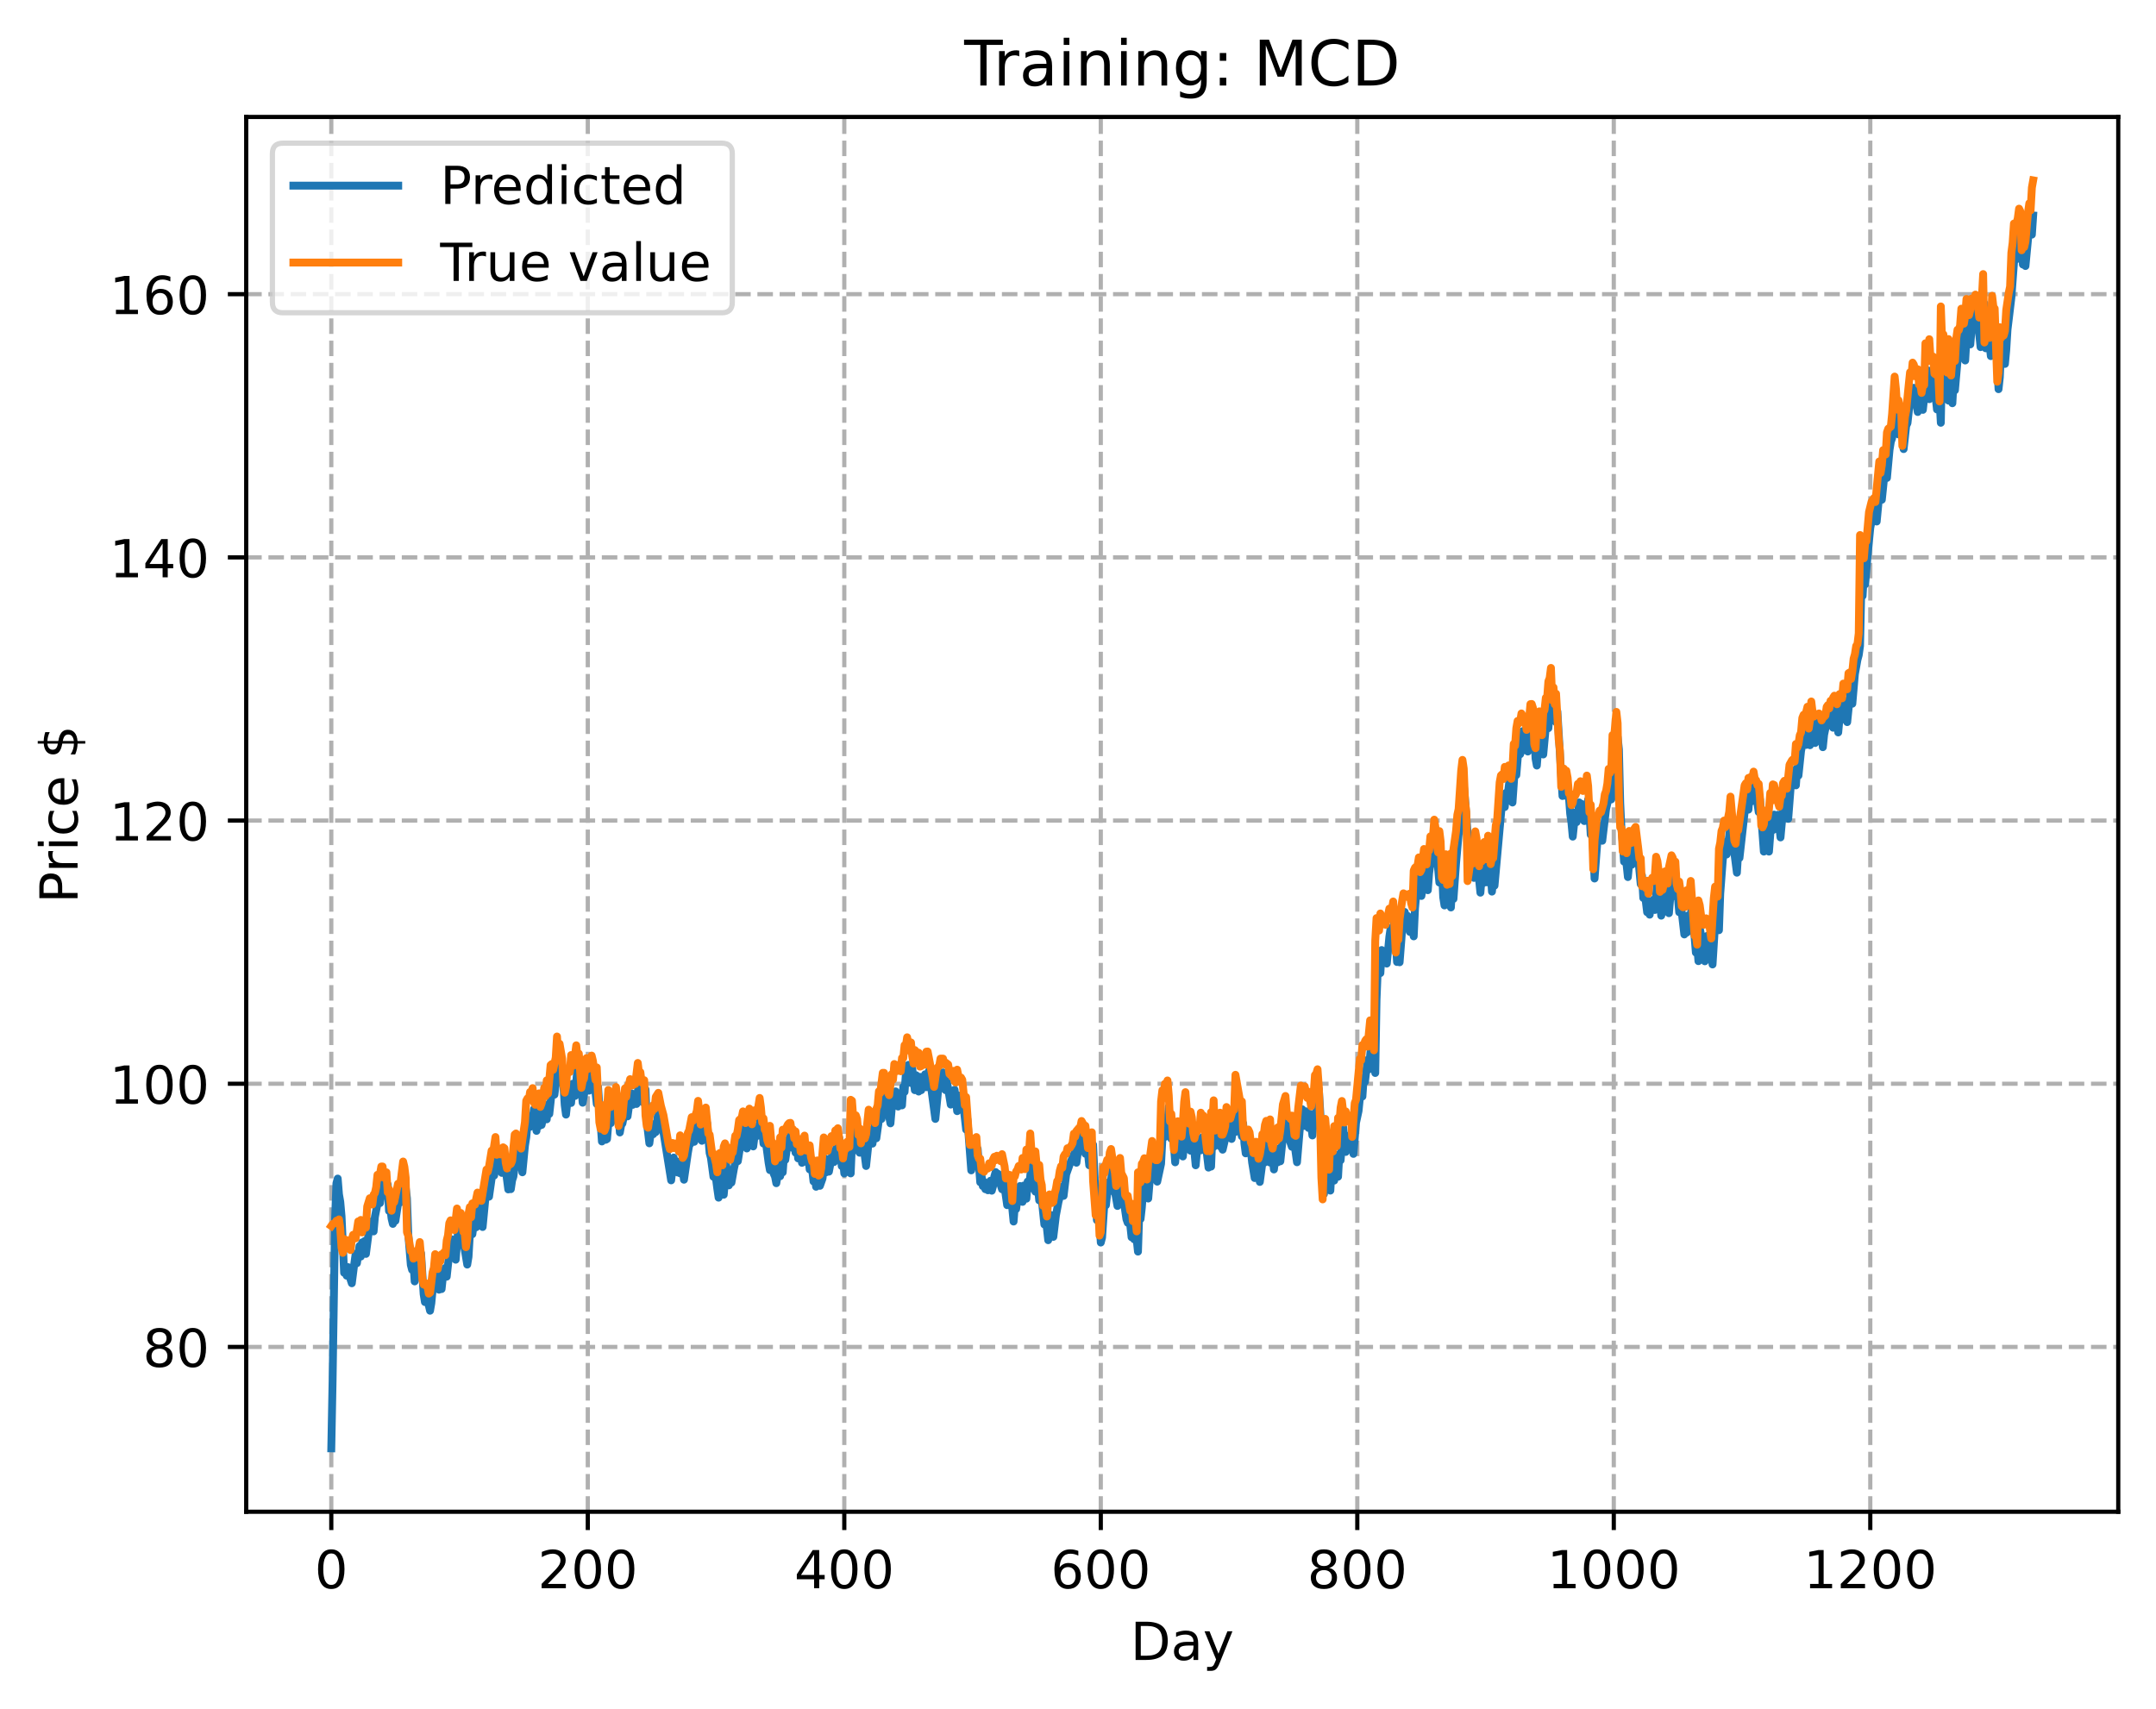 <?xml version="1.0" encoding="utf-8" standalone="no"?>
<!DOCTYPE svg PUBLIC "-//W3C//DTD SVG 1.1//EN"
  "http://www.w3.org/Graphics/SVG/1.1/DTD/svg11.dtd">
<!-- Created with matplotlib (https://matplotlib.org/) -->
<svg height="325.986pt" version="1.1" viewBox="0 0 411.286 325.986" width="411.286pt" xmlns="http://www.w3.org/2000/svg" xmlns:xlink="http://www.w3.org/1999/xlink">
 <defs>
  <style type="text/css">
*{stroke-linecap:butt;stroke-linejoin:round;}
  </style>
 </defs>
 <g id="figure_1">
  <g id="patch_1">
   <path d="M 0 325.986 
L 411.286 325.986 
L 411.286 0 
L 0 0 
z
" style="fill:#ffffff;"/>
  </g>
  <g id="axes_1">
   <g id="patch_2">
    <path d="M 46.966 288.43 
L 404.086 288.43 
L 404.086 22.318 
L 46.966 22.318 
z
" style="fill:#ffffff;"/>
   </g>
   <g id="matplotlib.axis_1">
    <g id="xtick_1">
     <g id="line2d_1">
      <path clip-path="url(#pf8307d54c8)" d="M 63.198 288.43 
L 63.198 22.318 
" style="fill:none;stroke:#b0b0b0;stroke-dasharray:2.96,1.28;stroke-dashoffset:0;stroke-width:0.8;"/>
     </g>
     <g id="line2d_2">
      <defs>
       <path d="M 0 0 
L 0 3.5 
" id="mfb1950add7" style="stroke:#000000;stroke-width:0.8;"/>
      </defs>
      <g>
       <use style="stroke:#000000;stroke-width:0.8;" x="63.198" xlink:href="#mfb1950add7" y="288.43"/>
      </g>
     </g>
     <g id="text_1">
      <!-- 0 -->
      <defs>
       <path d="M 31.781 66.406 
Q 24.172 66.406 20.328 58.906 
Q 16.5 51.422 16.5 36.375 
Q 16.5 21.391 20.328 13.891 
Q 24.172 6.391 31.781 6.391 
Q 39.453 6.391 43.281 13.891 
Q 47.125 21.391 47.125 36.375 
Q 47.125 51.422 43.281 58.906 
Q 39.453 66.406 31.781 66.406 
z
M 31.781 74.219 
Q 44.047 74.219 50.516 64.516 
Q 56.984 54.828 56.984 36.375 
Q 56.984 17.969 50.516 8.266 
Q 44.047 -1.422 31.781 -1.422 
Q 19.531 -1.422 13.062 8.266 
Q 6.594 17.969 6.594 36.375 
Q 6.594 54.828 13.062 64.516 
Q 19.531 74.219 31.781 74.219 
z
" id="DejaVuSans-48"/>
      </defs>
      <g transform="translate(60.017 303.029)scale(0.1 -0.1)">
       <use xlink:href="#DejaVuSans-48"/>
      </g>
     </g>
    </g>
    <g id="xtick_2">
     <g id="line2d_3">
      <path clip-path="url(#pf8307d54c8)" d="M 112.129 288.43 
L 112.129 22.318 
" style="fill:none;stroke:#b0b0b0;stroke-dasharray:2.96,1.28;stroke-dashoffset:0;stroke-width:0.8;"/>
     </g>
     <g id="line2d_4">
      <g>
       <use style="stroke:#000000;stroke-width:0.8;" x="112.129" xlink:href="#mfb1950add7" y="288.43"/>
      </g>
     </g>
     <g id="text_2">
      <!-- 200 -->
      <defs>
       <path d="M 19.188 8.297 
L 53.609 8.297 
L 53.609 0 
L 7.328 0 
L 7.328 8.297 
Q 12.938 14.109 22.625 23.891 
Q 32.328 33.688 34.812 36.531 
Q 39.547 41.844 41.422 45.531 
Q 43.312 49.219 43.312 52.781 
Q 43.312 58.594 39.234 62.25 
Q 35.156 65.922 28.609 65.922 
Q 23.969 65.922 18.812 64.312 
Q 13.672 62.703 7.812 59.422 
L 7.812 69.391 
Q 13.766 71.781 18.938 73 
Q 24.125 74.219 28.422 74.219 
Q 39.75 74.219 46.484 68.547 
Q 53.219 62.891 53.219 53.422 
Q 53.219 48.922 51.531 44.891 
Q 49.859 40.875 45.406 35.406 
Q 44.188 33.984 37.641 27.219 
Q 31.109 20.453 19.188 8.297 
z
" id="DejaVuSans-50"/>
      </defs>
      <g transform="translate(102.585 303.029)scale(0.1 -0.1)">
       <use xlink:href="#DejaVuSans-50"/>
       <use x="63.623" xlink:href="#DejaVuSans-48"/>
       <use x="127.246" xlink:href="#DejaVuSans-48"/>
      </g>
     </g>
    </g>
    <g id="xtick_3">
     <g id="line2d_5">
      <path clip-path="url(#pf8307d54c8)" d="M 161.06 288.43 
L 161.06 22.318 
" style="fill:none;stroke:#b0b0b0;stroke-dasharray:2.96,1.28;stroke-dashoffset:0;stroke-width:0.8;"/>
     </g>
     <g id="line2d_6">
      <g>
       <use style="stroke:#000000;stroke-width:0.8;" x="161.06" xlink:href="#mfb1950add7" y="288.43"/>
      </g>
     </g>
     <g id="text_3">
      <!-- 400 -->
      <defs>
       <path d="M 37.797 64.312 
L 12.891 25.391 
L 37.797 25.391 
z
M 35.203 72.906 
L 47.609 72.906 
L 47.609 25.391 
L 58.016 25.391 
L 58.016 17.188 
L 47.609 17.188 
L 47.609 0 
L 37.797 0 
L 37.797 17.188 
L 4.891 17.188 
L 4.891 26.703 
z
" id="DejaVuSans-52"/>
      </defs>
      <g transform="translate(151.516 303.029)scale(0.1 -0.1)">
       <use xlink:href="#DejaVuSans-52"/>
       <use x="63.623" xlink:href="#DejaVuSans-48"/>
       <use x="127.246" xlink:href="#DejaVuSans-48"/>
      </g>
     </g>
    </g>
    <g id="xtick_4">
     <g id="line2d_7">
      <path clip-path="url(#pf8307d54c8)" d="M 209.99 288.43 
L 209.99 22.318 
" style="fill:none;stroke:#b0b0b0;stroke-dasharray:2.96,1.28;stroke-dashoffset:0;stroke-width:0.8;"/>
     </g>
     <g id="line2d_8">
      <g>
       <use style="stroke:#000000;stroke-width:0.8;" x="209.99" xlink:href="#mfb1950add7" y="288.43"/>
      </g>
     </g>
     <g id="text_4">
      <!-- 600 -->
      <defs>
       <path d="M 33.016 40.375 
Q 26.375 40.375 22.484 35.828 
Q 18.609 31.297 18.609 23.391 
Q 18.609 15.531 22.484 10.953 
Q 26.375 6.391 33.016 6.391 
Q 39.656 6.391 43.531 10.953 
Q 47.406 15.531 47.406 23.391 
Q 47.406 31.297 43.531 35.828 
Q 39.656 40.375 33.016 40.375 
z
M 52.594 71.297 
L 52.594 62.312 
Q 48.875 64.062 45.094 64.984 
Q 41.312 65.922 37.594 65.922 
Q 27.828 65.922 22.672 59.328 
Q 17.531 52.734 16.797 39.406 
Q 19.672 43.656 24.016 45.922 
Q 28.375 48.188 33.594 48.188 
Q 44.578 48.188 50.953 41.516 
Q 57.328 34.859 57.328 23.391 
Q 57.328 12.156 50.688 5.359 
Q 44.047 -1.422 33.016 -1.422 
Q 20.359 -1.422 13.672 8.266 
Q 6.984 17.969 6.984 36.375 
Q 6.984 53.656 15.188 63.938 
Q 23.391 74.219 37.203 74.219 
Q 40.922 74.219 44.703 73.484 
Q 48.484 72.75 52.594 71.297 
z
" id="DejaVuSans-54"/>
      </defs>
      <g transform="translate(200.446 303.029)scale(0.1 -0.1)">
       <use xlink:href="#DejaVuSans-54"/>
       <use x="63.623" xlink:href="#DejaVuSans-48"/>
       <use x="127.246" xlink:href="#DejaVuSans-48"/>
      </g>
     </g>
    </g>
    <g id="xtick_5">
     <g id="line2d_9">
      <path clip-path="url(#pf8307d54c8)" d="M 258.921 288.43 
L 258.921 22.318 
" style="fill:none;stroke:#b0b0b0;stroke-dasharray:2.96,1.28;stroke-dashoffset:0;stroke-width:0.8;"/>
     </g>
     <g id="line2d_10">
      <g>
       <use style="stroke:#000000;stroke-width:0.8;" x="258.921" xlink:href="#mfb1950add7" y="288.43"/>
      </g>
     </g>
     <g id="text_5">
      <!-- 800 -->
      <defs>
       <path d="M 31.781 34.625 
Q 24.75 34.625 20.719 30.859 
Q 16.703 27.094 16.703 20.516 
Q 16.703 13.922 20.719 10.156 
Q 24.75 6.391 31.781 6.391 
Q 38.812 6.391 42.859 10.172 
Q 46.922 13.969 46.922 20.516 
Q 46.922 27.094 42.891 30.859 
Q 38.875 34.625 31.781 34.625 
z
M 21.922 38.812 
Q 15.578 40.375 12.031 44.719 
Q 8.5 49.078 8.5 55.328 
Q 8.5 64.062 14.719 69.141 
Q 20.953 74.219 31.781 74.219 
Q 42.672 74.219 48.875 69.141 
Q 55.078 64.062 55.078 55.328 
Q 55.078 49.078 51.531 44.719 
Q 48 40.375 41.703 38.812 
Q 48.828 37.156 52.797 32.312 
Q 56.781 27.484 56.781 20.516 
Q 56.781 9.906 50.312 4.234 
Q 43.844 -1.422 31.781 -1.422 
Q 19.734 -1.422 13.25 4.234 
Q 6.781 9.906 6.781 20.516 
Q 6.781 27.484 10.781 32.312 
Q 14.797 37.156 21.922 38.812 
z
M 18.312 54.391 
Q 18.312 48.734 21.844 45.562 
Q 25.391 42.391 31.781 42.391 
Q 38.141 42.391 41.719 45.562 
Q 45.312 48.734 45.312 54.391 
Q 45.312 60.062 41.719 63.234 
Q 38.141 66.406 31.781 66.406 
Q 25.391 66.406 21.844 63.234 
Q 18.312 60.062 18.312 54.391 
z
" id="DejaVuSans-56"/>
      </defs>
      <g transform="translate(249.377 303.029)scale(0.1 -0.1)">
       <use xlink:href="#DejaVuSans-56"/>
       <use x="63.623" xlink:href="#DejaVuSans-48"/>
       <use x="127.246" xlink:href="#DejaVuSans-48"/>
      </g>
     </g>
    </g>
    <g id="xtick_6">
     <g id="line2d_11">
      <path clip-path="url(#pf8307d54c8)" d="M 307.851 288.43 
L 307.851 22.318 
" style="fill:none;stroke:#b0b0b0;stroke-dasharray:2.96,1.28;stroke-dashoffset:0;stroke-width:0.8;"/>
     </g>
     <g id="line2d_12">
      <g>
       <use style="stroke:#000000;stroke-width:0.8;" x="307.851" xlink:href="#mfb1950add7" y="288.43"/>
      </g>
     </g>
     <g id="text_6">
      <!-- 1000 -->
      <defs>
       <path d="M 12.406 8.297 
L 28.516 8.297 
L 28.516 63.922 
L 10.984 60.406 
L 10.984 69.391 
L 28.422 72.906 
L 38.281 72.906 
L 38.281 8.297 
L 54.391 8.297 
L 54.391 0 
L 12.406 0 
z
" id="DejaVuSans-49"/>
      </defs>
      <g transform="translate(295.126 303.029)scale(0.1 -0.1)">
       <use xlink:href="#DejaVuSans-49"/>
       <use x="63.623" xlink:href="#DejaVuSans-48"/>
       <use x="127.246" xlink:href="#DejaVuSans-48"/>
       <use x="190.869" xlink:href="#DejaVuSans-48"/>
      </g>
     </g>
    </g>
    <g id="xtick_7">
     <g id="line2d_13">
      <path clip-path="url(#pf8307d54c8)" d="M 356.782 288.43 
L 356.782 22.318 
" style="fill:none;stroke:#b0b0b0;stroke-dasharray:2.96,1.28;stroke-dashoffset:0;stroke-width:0.8;"/>
     </g>
     <g id="line2d_14">
      <g>
       <use style="stroke:#000000;stroke-width:0.8;" x="356.782" xlink:href="#mfb1950add7" y="288.43"/>
      </g>
     </g>
     <g id="text_7">
      <!-- 1200 -->
      <g transform="translate(344.057 303.029)scale(0.1 -0.1)">
       <use xlink:href="#DejaVuSans-49"/>
       <use x="63.623" xlink:href="#DejaVuSans-50"/>
       <use x="127.246" xlink:href="#DejaVuSans-48"/>
       <use x="190.869" xlink:href="#DejaVuSans-48"/>
      </g>
     </g>
    </g>
    <g id="text_8">
     <!-- Day -->
     <defs>
      <path d="M 19.672 64.797 
L 19.672 8.109 
L 31.594 8.109 
Q 46.688 8.109 53.688 14.938 
Q 60.688 21.781 60.688 36.531 
Q 60.688 51.172 53.688 57.984 
Q 46.688 64.797 31.594 64.797 
z
M 9.812 72.906 
L 30.078 72.906 
Q 51.266 72.906 61.172 64.094 
Q 71.094 55.281 71.094 36.531 
Q 71.094 17.672 61.125 8.828 
Q 51.172 0 30.078 0 
L 9.812 0 
z
" id="DejaVuSans-68"/>
      <path d="M 34.281 27.484 
Q 23.391 27.484 19.188 25 
Q 14.984 22.516 14.984 16.5 
Q 14.984 11.719 18.141 8.906 
Q 21.297 6.109 26.703 6.109 
Q 34.188 6.109 38.703 11.406 
Q 43.219 16.703 43.219 25.484 
L 43.219 27.484 
z
M 52.203 31.203 
L 52.203 0 
L 43.219 0 
L 43.219 8.297 
Q 40.141 3.328 35.547 0.953 
Q 30.953 -1.422 24.312 -1.422 
Q 15.922 -1.422 10.953 3.297 
Q 6 8.016 6 15.922 
Q 6 25.141 12.172 29.828 
Q 18.359 34.516 30.609 34.516 
L 43.219 34.516 
L 43.219 35.406 
Q 43.219 41.609 39.141 45 
Q 35.062 48.391 27.688 48.391 
Q 23 48.391 18.547 47.266 
Q 14.109 46.141 10.016 43.891 
L 10.016 52.203 
Q 14.938 54.109 19.578 55.047 
Q 24.219 56 28.609 56 
Q 40.484 56 46.344 49.844 
Q 52.203 43.703 52.203 31.203 
z
" id="DejaVuSans-97"/>
      <path d="M 32.172 -5.078 
Q 28.375 -14.844 24.75 -17.812 
Q 21.141 -20.797 15.094 -20.797 
L 7.906 -20.797 
L 7.906 -13.281 
L 13.188 -13.281 
Q 16.891 -13.281 18.938 -11.516 
Q 21 -9.766 23.484 -3.219 
L 25.094 0.875 
L 2.984 54.688 
L 12.5 54.688 
L 29.594 11.922 
L 46.688 54.688 
L 56.203 54.688 
z
" id="DejaVuSans-121"/>
     </defs>
     <g transform="translate(215.652 316.707)scale(0.1 -0.1)">
      <use xlink:href="#DejaVuSans-68"/>
      <use x="77.002" xlink:href="#DejaVuSans-97"/>
      <use x="138.281" xlink:href="#DejaVuSans-121"/>
     </g>
    </g>
   </g>
   <g id="matplotlib.axis_2">
    <g id="ytick_1">
     <g id="line2d_15">
      <path clip-path="url(#pf8307d54c8)" d="M 46.966 256.985 
L 404.086 256.985 
" style="fill:none;stroke:#b0b0b0;stroke-dasharray:2.96,1.28;stroke-dashoffset:0;stroke-width:0.8;"/>
     </g>
     <g id="line2d_16">
      <defs>
       <path d="M 0 0 
L -3.5 0 
" id="m7033414230" style="stroke:#000000;stroke-width:0.8;"/>
      </defs>
      <g>
       <use style="stroke:#000000;stroke-width:0.8;" x="46.966" xlink:href="#m7033414230" y="256.985"/>
      </g>
     </g>
     <g id="text_9">
      <!-- 80 -->
      <g transform="translate(27.241 260.785)scale(0.1 -0.1)">
       <use xlink:href="#DejaVuSans-56"/>
       <use x="63.623" xlink:href="#DejaVuSans-48"/>
      </g>
     </g>
    </g>
    <g id="ytick_2">
     <g id="line2d_17">
      <path clip-path="url(#pf8307d54c8)" d="M 46.966 206.772 
L 404.086 206.772 
" style="fill:none;stroke:#b0b0b0;stroke-dasharray:2.96,1.28;stroke-dashoffset:0;stroke-width:0.8;"/>
     </g>
     <g id="line2d_18">
      <g>
       <use style="stroke:#000000;stroke-width:0.8;" x="46.966" xlink:href="#m7033414230" y="206.772"/>
      </g>
     </g>
     <g id="text_10">
      <!-- 100 -->
      <g transform="translate(20.878 210.571)scale(0.1 -0.1)">
       <use xlink:href="#DejaVuSans-49"/>
       <use x="63.623" xlink:href="#DejaVuSans-48"/>
       <use x="127.246" xlink:href="#DejaVuSans-48"/>
      </g>
     </g>
    </g>
    <g id="ytick_3">
     <g id="line2d_19">
      <path clip-path="url(#pf8307d54c8)" d="M 46.966 156.558 
L 404.086 156.558 
" style="fill:none;stroke:#b0b0b0;stroke-dasharray:2.96,1.28;stroke-dashoffset:0;stroke-width:0.8;"/>
     </g>
     <g id="line2d_20">
      <g>
       <use style="stroke:#000000;stroke-width:0.8;" x="46.966" xlink:href="#m7033414230" y="156.558"/>
      </g>
     </g>
     <g id="text_11">
      <!-- 120 -->
      <g transform="translate(20.878 160.358)scale(0.1 -0.1)">
       <use xlink:href="#DejaVuSans-49"/>
       <use x="63.623" xlink:href="#DejaVuSans-50"/>
       <use x="127.246" xlink:href="#DejaVuSans-48"/>
      </g>
     </g>
    </g>
    <g id="ytick_4">
     <g id="line2d_21">
      <path clip-path="url(#pf8307d54c8)" d="M 46.966 106.345 
L 404.086 106.345 
" style="fill:none;stroke:#b0b0b0;stroke-dasharray:2.96,1.28;stroke-dashoffset:0;stroke-width:0.8;"/>
     </g>
     <g id="line2d_22">
      <g>
       <use style="stroke:#000000;stroke-width:0.8;" x="46.966" xlink:href="#m7033414230" y="106.345"/>
      </g>
     </g>
     <g id="text_12">
      <!-- 140 -->
      <g transform="translate(20.878 110.144)scale(0.1 -0.1)">
       <use xlink:href="#DejaVuSans-49"/>
       <use x="63.623" xlink:href="#DejaVuSans-52"/>
       <use x="127.246" xlink:href="#DejaVuSans-48"/>
      </g>
     </g>
    </g>
    <g id="ytick_5">
     <g id="line2d_23">
      <path clip-path="url(#pf8307d54c8)" d="M 46.966 56.131 
L 404.086 56.131 
" style="fill:none;stroke:#b0b0b0;stroke-dasharray:2.96,1.28;stroke-dashoffset:0;stroke-width:0.8;"/>
     </g>
     <g id="line2d_24">
      <g>
       <use style="stroke:#000000;stroke-width:0.8;" x="46.966" xlink:href="#m7033414230" y="56.131"/>
      </g>
     </g>
     <g id="text_13">
      <!-- 160 -->
      <g transform="translate(20.878 59.931)scale(0.1 -0.1)">
       <use xlink:href="#DejaVuSans-49"/>
       <use x="63.623" xlink:href="#DejaVuSans-54"/>
       <use x="127.246" xlink:href="#DejaVuSans-48"/>
      </g>
     </g>
    </g>
    <g id="text_14">
     <!-- Price $ -->
     <defs>
      <path d="M 19.672 64.797 
L 19.672 37.406 
L 32.078 37.406 
Q 38.969 37.406 42.719 40.969 
Q 46.484 44.531 46.484 51.125 
Q 46.484 57.672 42.719 61.234 
Q 38.969 64.797 32.078 64.797 
z
M 9.812 72.906 
L 32.078 72.906 
Q 44.344 72.906 50.609 67.359 
Q 56.891 61.812 56.891 51.125 
Q 56.891 40.328 50.609 34.812 
Q 44.344 29.297 32.078 29.297 
L 19.672 29.297 
L 19.672 0 
L 9.812 0 
z
" id="DejaVuSans-80"/>
      <path d="M 41.109 46.297 
Q 39.594 47.172 37.812 47.578 
Q 36.031 48 33.891 48 
Q 26.266 48 22.188 43.047 
Q 18.109 38.094 18.109 28.812 
L 18.109 0 
L 9.078 0 
L 9.078 54.688 
L 18.109 54.688 
L 18.109 46.188 
Q 20.953 51.172 25.484 53.578 
Q 30.031 56 36.531 56 
Q 37.453 56 38.578 55.875 
Q 39.703 55.766 41.062 55.516 
z
" id="DejaVuSans-114"/>
      <path d="M 9.422 54.688 
L 18.406 54.688 
L 18.406 0 
L 9.422 0 
z
M 9.422 75.984 
L 18.406 75.984 
L 18.406 64.594 
L 9.422 64.594 
z
" id="DejaVuSans-105"/>
      <path d="M 48.781 52.594 
L 48.781 44.188 
Q 44.969 46.297 41.141 47.344 
Q 37.312 48.391 33.406 48.391 
Q 24.656 48.391 19.812 42.844 
Q 14.984 37.312 14.984 27.297 
Q 14.984 17.281 19.812 11.734 
Q 24.656 6.203 33.406 6.203 
Q 37.312 6.203 41.141 7.25 
Q 44.969 8.297 48.781 10.406 
L 48.781 2.094 
Q 45.016 0.344 40.984 -0.531 
Q 36.969 -1.422 32.422 -1.422 
Q 20.062 -1.422 12.781 6.344 
Q 5.516 14.109 5.516 27.297 
Q 5.516 40.672 12.859 48.328 
Q 20.219 56 33.016 56 
Q 37.156 56 41.109 55.141 
Q 45.062 54.297 48.781 52.594 
z
" id="DejaVuSans-99"/>
      <path d="M 56.203 29.594 
L 56.203 25.203 
L 14.891 25.203 
Q 15.484 15.922 20.484 11.062 
Q 25.484 6.203 34.422 6.203 
Q 39.594 6.203 44.453 7.469 
Q 49.312 8.734 54.109 11.281 
L 54.109 2.781 
Q 49.266 0.734 44.188 -0.344 
Q 39.109 -1.422 33.891 -1.422 
Q 20.797 -1.422 13.156 6.188 
Q 5.516 13.812 5.516 26.812 
Q 5.516 40.234 12.766 48.109 
Q 20.016 56 32.328 56 
Q 43.359 56 49.781 48.891 
Q 56.203 41.797 56.203 29.594 
z
M 47.219 32.234 
Q 47.125 39.594 43.094 43.984 
Q 39.062 48.391 32.422 48.391 
Q 24.906 48.391 20.391 44.141 
Q 15.875 39.891 15.188 32.172 
z
" id="DejaVuSans-101"/>
      <path id="DejaVuSans-32"/>
      <path d="M 33.797 -14.703 
L 28.906 -14.703 
L 28.859 0 
Q 23.734 0.094 18.609 1.188 
Q 13.484 2.297 8.297 4.5 
L 8.297 13.281 
Q 13.281 10.156 18.375 8.562 
Q 23.484 6.984 28.906 6.938 
L 28.906 29.203 
Q 18.109 30.953 13.203 35.156 
Q 8.297 39.359 8.297 46.688 
Q 8.297 54.641 13.625 59.219 
Q 18.953 63.812 28.906 64.5 
L 28.906 75.984 
L 33.797 75.984 
L 33.797 64.656 
Q 38.328 64.453 42.578 63.688 
Q 46.828 62.938 50.875 61.625 
L 50.875 53.078 
Q 46.828 55.125 42.547 56.25 
Q 38.281 57.375 33.797 57.562 
L 33.797 36.719 
Q 44.875 35.016 50.094 30.609 
Q 55.328 26.219 55.328 18.609 
Q 55.328 10.359 49.781 5.594 
Q 44.234 0.828 33.797 0.094 
z
M 28.906 37.594 
L 28.906 57.625 
Q 23.25 56.984 20.266 54.391 
Q 17.281 51.812 17.281 47.516 
Q 17.281 43.312 20.031 40.969 
Q 22.797 38.625 28.906 37.594 
z
M 33.797 28.219 
L 33.797 7.078 
Q 39.984 7.906 43.141 10.594 
Q 46.297 13.281 46.297 17.672 
Q 46.297 21.969 43.281 24.5 
Q 40.281 27.047 33.797 28.219 
z
" id="DejaVuSans-36"/>
     </defs>
     <g transform="translate(14.798 172.342)rotate(-90)scale(0.1 -0.1)">
      <use xlink:href="#DejaVuSans-80"/>
      <use x="58.553" xlink:href="#DejaVuSans-114"/>
      <use x="99.666" xlink:href="#DejaVuSans-105"/>
      <use x="127.449" xlink:href="#DejaVuSans-99"/>
      <use x="182.43" xlink:href="#DejaVuSans-101"/>
      <use x="243.953" xlink:href="#DejaVuSans-32"/>
      <use x="275.74" xlink:href="#DejaVuSans-36"/>
     </g>
    </g>
   </g>
   <g id="line2d_25">
    <path clip-path="url(#pf8307d54c8)" d="M 63.198 276.334 
L 63.443 263.594 
L 63.932 232.266 
L 64.177 225.763 
L 64.422 224.865 
L 64.666 227.879 
L 64.911 229.295 
L 65.156 232.07 
L 65.645 242.842 
L 65.89 241.751 
L 66.134 243.398 
L 66.379 241.752 
L 66.868 244.106 
L 67.113 244.842 
L 67.602 240.999 
L 67.847 239.217 
L 68.091 241.014 
L 68.581 237.72 
L 68.825 239.748 
L 69.07 237.043 
L 69.315 238.819 
L 69.559 236.777 
L 69.804 239.242 
L 70.538 233.572 
L 70.783 233.046 
L 71.027 234.329 
L 71.272 234.948 
L 71.517 232.164 
L 72.006 229.676 
L 72.251 227.66 
L 72.495 229.541 
L 72.984 225.672 
L 73.229 225.154 
L 73.474 227.215 
L 73.718 226.039 
L 73.963 226.007 
L 74.208 231.042 
L 74.452 230.422 
L 74.697 232.485 
L 74.942 233.513 
L 75.186 231.975 
L 75.431 232.932 
L 75.92 229.708 
L 76.165 227.268 
L 76.41 229.399 
L 77.144 224.443 
L 77.633 228.628 
L 77.878 235.355 
L 78.367 241.336 
L 78.611 242.275 
L 78.856 240.742 
L 79.101 244.485 
L 79.345 242.107 
L 79.59 240.83 
L 80.324 239.126 
L 80.813 246.904 
L 81.058 248.427 
L 81.303 246.462 
L 81.547 248.439 
L 81.792 249.03 
L 82.037 250.079 
L 82.281 248.649 
L 82.526 246.103 
L 83.26 242.86 
L 83.505 245.109 
L 83.749 246.068 
L 83.994 243.848 
L 84.239 245.946 
L 84.483 243.659 
L 84.972 241.9 
L 85.217 243.581 
L 85.706 239.076 
L 85.951 236.708 
L 86.196 236.456 
L 86.44 237.52 
L 86.685 239.726 
L 86.93 240.345 
L 87.419 234.457 
L 87.664 236.481 
L 88.153 233.734 
L 88.398 236.86 
L 89.132 241.277 
L 89.376 239.789 
L 89.621 235.641 
L 89.866 233.618 
L 90.11 235.478 
L 90.355 233.617 
L 90.599 232.614 
L 90.844 234.15 
L 91.333 229.999 
L 91.823 232.871 
L 92.067 234.108 
L 92.557 229.025 
L 92.801 228.11 
L 93.046 226.373 
L 93.291 228.32 
L 94.025 223.163 
L 94.269 224.288 
L 94.759 220.406 
L 95.003 223.128 
L 95.248 222.12 
L 95.493 221.69 
L 95.737 223.784 
L 96.227 221.039 
L 96.716 225.061 
L 96.96 226.936 
L 97.205 225.333 
L 97.45 226.885 
L 97.694 225.2 
L 97.939 224.461 
L 98.428 220.585 
L 98.673 219.679 
L 98.918 222.059 
L 99.162 220.156 
L 99.652 223.668 
L 100.141 218.579 
L 100.386 217.023 
L 100.63 214.387 
L 100.875 213.185 
L 101.12 214.997 
L 101.364 212.881 
L 101.609 213.76 
L 101.854 211.611 
L 102.343 215.769 
L 102.587 212.91 
L 102.832 214.856 
L 103.077 212.343 
L 103.321 214.635 
L 103.811 212.264 
L 104.055 210.755 
L 104.3 213.562 
L 104.545 210.832 
L 104.789 212.53 
L 105.279 208.029 
L 105.523 206.737 
L 105.768 208.859 
L 106.502 202.799 
L 106.747 205.957 
L 106.991 203.334 
L 107.236 204.806 
L 107.481 207.029 
L 107.725 210.831 
L 107.97 212.662 
L 108.459 208.124 
L 108.704 209.013 
L 108.948 210.44 
L 109.193 206.786 
L 109.682 209.108 
L 110.172 203.653 
L 110.416 206.057 
L 110.661 204.512 
L 111.15 210.392 
L 111.884 206.125 
L 112.129 205.238 
L 112.374 208.092 
L 112.863 205.133 
L 113.108 204.09 
L 113.842 210.637 
L 114.086 207.396 
L 114.82 217.786 
L 115.065 215.29 
L 115.309 214.456 
L 115.554 217.461 
L 115.799 217.315 
L 116.288 211.591 
L 116.533 214.29 
L 117.022 211.43 
L 117.267 213.554 
L 117.756 209.585 
L 118.245 216.071 
L 118.49 214.682 
L 118.735 214.35 
L 119.224 211.861 
L 119.469 210.393 
L 119.713 212.999 
L 120.203 209.484 
L 120.447 208.59 
L 120.692 210.801 
L 121.181 208.713 
L 121.426 210.629 
L 121.915 206.126 
L 122.16 208.884 
L 122.404 207.656 
L 122.649 210.294 
L 123.138 207.847 
L 123.383 214.004 
L 123.872 218.141 
L 124.362 214.447 
L 124.606 216.406 
L 124.851 214.526 
L 125.096 216.001 
L 125.585 212.17 
L 125.83 211.237 
L 126.319 215.359 
L 126.563 216.012 
L 128.031 225.206 
L 128.521 220.851 
L 128.765 223.027 
L 129.01 221.546 
L 129.255 223.698 
L 129.499 221.996 
L 129.744 223.873 
L 129.989 221.439 
L 130.478 225.084 
L 131.212 220.022 
L 131.457 218.584 
L 131.701 218.237 
L 132.191 215.962 
L 132.435 217.849 
L 132.924 214.786 
L 133.169 214.059 
L 133.414 212.36 
L 133.903 217.66 
L 134.392 214.114 
L 134.637 216.082 
L 134.882 214.249 
L 135.371 219.986 
L 135.616 220.909 
L 136.105 224.531 
L 136.35 223.096 
L 136.839 226.834 
L 137.084 228.508 
L 137.573 223.632 
L 137.818 225.228 
L 138.062 227.949 
L 138.551 222.338 
L 139.041 226.167 
L 139.285 223.818 
L 139.53 225.642 
L 140.019 222.917 
L 140.264 221.834 
L 140.509 220.142 
L 140.753 221.549 
L 141.487 216.861 
L 141.977 214.688 
L 142.466 219.121 
L 142.955 215.288 
L 143.2 214.268 
L 143.689 218.733 
L 144.178 214.962 
L 144.423 216.733 
L 144.668 215.933 
L 145.157 212.983 
L 145.646 218.186 
L 145.891 216.393 
L 146.625 221.866 
L 146.87 223.251 
L 147.114 220.064 
L 147.604 223.958 
L 147.848 224.486 
L 148.093 225.751 
L 148.338 224.326 
L 148.582 221.576 
L 148.827 224.419 
L 149.072 221.756 
L 149.316 223.682 
L 149.561 220.376 
L 149.806 221.304 
L 150.295 217.808 
L 150.784 216.721 
L 151.029 216.383 
L 151.273 219.043 
L 151.518 217.681 
L 151.763 219.924 
L 152.007 218.304 
L 152.252 221.017 
L 152.741 218.68 
L 152.986 221.86 
L 153.475 219.793 
L 153.72 218.659 
L 153.965 221.76 
L 154.209 220.943 
L 154.454 223.122 
L 154.699 221.087 
L 155.188 225.415 
L 155.433 223.744 
L 155.677 226.428 
L 156.166 224.067 
L 156.411 226.25 
L 156.9 224.868 
L 157.39 221.026 
L 157.634 223.658 
L 157.879 222.045 
L 158.124 223.545 
L 158.858 219.714 
L 159.102 221.715 
L 159.347 220.581 
L 159.592 218.551 
L 160.081 217.047 
L 160.57 222.483 
L 160.815 221.305 
L 161.06 223.887 
L 161.304 221.999 
L 161.794 220.404 
L 162.283 223.88 
L 162.527 217.985 
L 162.772 218.106 
L 163.017 219.476 
L 163.506 215.448 
L 163.995 219.934 
L 164.24 217.987 
L 164.485 219.941 
L 164.729 218.68 
L 165.219 222.464 
L 165.953 215.576 
L 166.197 217.285 
L 166.442 218.196 
L 166.931 214.514 
L 167.176 217.18 
L 167.91 211.852 
L 168.154 213.499 
L 168.644 208.955 
L 168.888 208.089 
L 169.133 210.582 
L 169.867 214.329 
L 170.356 208.619 
L 170.601 210.289 
L 170.846 208.231 
L 171.335 211.122 
L 171.58 208.935 
L 172.069 210.902 
L 172.314 207.345 
L 172.558 208.326 
L 172.803 204.926 
L 173.048 205.518 
L 173.292 203.164 
L 173.782 206.633 
L 174.026 203.925 
L 174.515 208 
L 174.76 205.143 
L 175.005 206.346 
L 175.249 208.263 
L 175.494 205.462 
L 175.739 208.004 
L 176.228 205.986 
L 176.473 204.967 
L 176.717 207.434 
L 177.207 204.348 
L 178.43 213.484 
L 178.919 208.445 
L 179.653 205.145 
L 179.898 204.607 
L 180.387 207.996 
L 180.632 206.309 
L 181.366 210.749 
L 181.61 208.884 
L 181.855 210.145 
L 182.1 207.912 
L 182.589 212.004 
L 182.834 209 
L 183.078 210.948 
L 183.323 211.26 
L 183.568 209.056 
L 184.302 215.52 
L 184.546 213.542 
L 185.28 223.3 
L 185.77 220.054 
L 186.014 219.258 
L 186.503 219.203 
L 186.993 225.575 
L 187.237 224.249 
L 187.482 226.305 
L 187.727 225.472 
L 187.971 226.894 
L 188.216 225.772 
L 188.461 227.098 
L 188.705 226.62 
L 188.95 225.274 
L 189.195 227.179 
L 189.439 226.276 
L 189.684 224.457 
L 189.929 223.622 
L 190.173 225.553 
L 190.418 223.97 
L 190.907 226.122 
L 191.152 226.908 
L 191.397 224.814 
L 192.13 229.939 
L 192.375 228.019 
L 192.62 229.654 
L 192.864 228.057 
L 193.354 233.064 
L 193.598 229.924 
L 193.843 230.681 
L 194.332 227.006 
L 194.577 226.288 
L 195.066 229.31 
L 195.311 226.188 
L 195.8 228.708 
L 196.045 225.421 
L 196.29 226.843 
L 196.779 221.868 
L 197.268 226.168 
L 197.513 227.367 
L 197.758 224.38 
L 198.247 229.031 
L 198.491 226.551 
L 199.225 233.628 
L 199.47 232.088 
L 199.959 236.624 
L 200.449 231.803 
L 200.693 234.662 
L 200.938 235.988 
L 201.427 231.925 
L 201.917 229.325 
L 202.406 227.487 
L 202.651 226.425 
L 202.895 228.167 
L 203.385 224.054 
L 204.118 221.997 
L 205.097 219.705 
L 205.342 221.846 
L 205.831 218.27 
L 206.076 217.604 
L 206.32 216.267 
L 206.565 215.723 
L 207.054 220.134 
L 207.299 217.86 
L 207.788 222.334 
L 208.278 219.518 
L 208.522 218.407 
L 209.012 229.086 
L 209.256 232.808 
L 209.501 231.191 
L 209.746 233.185 
L 209.99 237.071 
L 210.235 236.106 
L 210.724 228.879 
L 210.969 229.952 
L 211.458 225.571 
L 211.703 227.283 
L 212.192 223.086 
L 212.681 227.315 
L 213.171 230.094 
L 213.415 228.499 
L 213.66 225.382 
L 213.905 224.064 
L 214.149 227.649 
L 214.883 232.617 
L 215.128 233.301 
L 215.373 231.562 
L 215.862 236.063 
L 216.106 233.929 
L 216.351 236.451 
L 216.596 234.328 
L 217.085 238.801 
L 217.33 231.338 
L 217.574 232.582 
L 217.819 230.391 
L 218.064 227.158 
L 218.553 224.261 
L 219.042 228.671 
L 219.287 225.68 
L 220.021 221.276 
L 220.266 224.574 
L 220.51 223.56 
L 220.755 225.454 
L 221.489 222.038 
L 221.734 217.39 
L 221.978 215.1 
L 222.223 216.933 
L 222.467 213.226 
L 222.712 214.404 
L 222.957 211.162 
L 223.446 217.273 
L 223.691 215.228 
L 224.18 221.766 
L 224.425 218.859 
L 224.669 217.874 
L 224.914 216.208 
L 225.159 219.575 
L 225.403 218.122 
L 225.648 220.652 
L 226.382 213.343 
L 226.871 218.487 
L 227.116 219.554 
L 227.361 216.411 
L 227.85 219.721 
L 228.094 222.33 
L 228.339 219.653 
L 228.828 217.417 
L 229.073 219.473 
L 229.318 217.009 
L 229.562 218.225 
L 229.807 216.546 
L 230.541 222.773 
L 230.786 219.726 
L 231.03 222.582 
L 231.275 216.557 
L 231.52 218.825 
L 231.764 215.092 
L 232.009 218.338 
L 232.254 216.808 
L 232.498 215.998 
L 232.743 218.727 
L 232.988 216.042 
L 233.232 219.355 
L 233.722 217.278 
L 233.966 216.566 
L 234.211 213.937 
L 234.455 216.874 
L 234.7 215.182 
L 234.945 217.307 
L 235.434 214.025 
L 235.679 215.965 
L 235.923 211.817 
L 236.168 212.939 
L 236.413 214.829 
L 236.657 215.411 
L 236.902 216.801 
L 237.147 214.35 
L 237.391 218.18 
L 237.636 220.057 
L 238.125 217.677 
L 238.37 217.218 
L 238.859 221.788 
L 239.349 224.769 
L 239.838 220.562 
L 240.327 225.51 
L 241.061 220.023 
L 241.306 221.775 
L 241.795 217.112 
L 242.284 221.811 
L 242.529 218.4 
L 243.018 223.128 
L 243.508 219.124 
L 243.752 221.765 
L 243.997 219.159 
L 244.242 221.572 
L 244.976 214.519 
L 245.22 213.31 
L 245.465 212.68 
L 245.954 217.385 
L 246.443 218.799 
L 246.688 216.506 
L 247.422 221.752 
L 247.911 215.865 
L 248.401 211.633 
L 248.89 214.814 
L 249.135 212.027 
L 249.624 215.205 
L 249.869 212.498 
L 250.358 216.642 
L 250.603 213.492 
L 250.847 214.562 
L 251.337 209.278 
L 251.581 207.774 
L 252.07 215.663 
L 252.315 224.441 
L 252.56 227.817 
L 253.049 219.06 
L 253.783 227.16 
L 254.028 222.505 
L 254.272 223.045 
L 254.517 225.252 
L 254.762 220.824 
L 255.251 224.517 
L 255.496 220.184 
L 255.74 221.389 
L 256.23 215.085 
L 256.719 219.784 
L 256.964 216.72 
L 257.208 218.589 
L 257.453 216.755 
L 257.697 218.898 
L 257.942 216.612 
L 258.187 220.158 
L 258.676 214.219 
L 259.165 211.953 
L 259.655 207.074 
L 259.899 209.208 
L 260.144 205.628 
L 260.389 206.397 
L 260.878 202.213 
L 261.123 204.034 
L 261.612 198.832 
L 262.346 204.723 
L 262.591 190.764 
L 262.835 184.709 
L 263.325 185.66 
L 263.569 181.263 
L 263.814 182.339 
L 264.548 183.846 
L 265.037 178.726 
L 265.282 177.065 
L 265.526 179.131 
L 266.016 175.406 
L 266.505 183.547 
L 266.75 181.437 
L 266.994 183.598 
L 267.484 177.275 
L 267.973 173.995 
L 268.218 176.641 
L 268.462 174.708 
L 268.952 177.805 
L 269.196 175.013 
L 269.685 178.655 
L 269.93 173.317 
L 270.175 170.632 
L 270.909 166.876 
L 271.153 170.943 
L 271.398 169.27 
L 271.887 164.432 
L 272.377 169.846 
L 272.621 166.608 
L 273.111 162.881 
L 273.355 164.734 
L 273.6 163.47 
L 273.845 160.44 
L 274.579 168.39 
L 274.823 164.141 
L 275.068 165.895 
L 275.313 171.205 
L 275.557 172.754 
L 276.046 166.559 
L 276.291 171.344 
L 276.536 169.163 
L 276.78 173.14 
L 277.025 168.518 
L 277.27 171.508 
L 277.759 164.712 
L 278.248 159.249 
L 278.493 157.953 
L 279.227 149.8 
L 279.472 152.402 
L 279.961 158.954 
L 280.206 166.432 
L 280.45 166.594 
L 280.94 164.149 
L 281.184 167.499 
L 281.673 163.056 
L 282.407 170.318 
L 282.652 167.012 
L 282.897 168.524 
L 283.141 167.645 
L 283.386 164.907 
L 283.631 168.343 
L 283.875 167.112 
L 284.12 163.879 
L 284.365 166.269 
L 284.609 170.114 
L 284.854 167.638 
L 285.099 168.985 
L 286.567 152.743 
L 286.811 151.607 
L 287.056 153.981 
L 287.301 151.266 
L 287.545 152.275 
L 288.034 148.186 
L 288.279 151.555 
L 288.524 153.115 
L 289.013 146.154 
L 289.258 147.884 
L 289.747 142.018 
L 289.992 143.908 
L 290.481 139.488 
L 290.97 143.157 
L 291.215 140.944 
L 291.46 143.388 
L 292.194 137.732 
L 292.438 137.246 
L 292.683 139.736 
L 292.928 144.742 
L 293.172 146.063 
L 293.661 139.992 
L 293.906 138.318 
L 294.395 143.951 
L 294.885 138.659 
L 295.129 136.972 
L 295.374 138.937 
L 295.863 133.468 
L 296.108 131.549 
L 296.353 136.268 
L 296.597 134.209 
L 296.842 137.786 
L 297.087 135.755 
L 298.065 151.872 
L 298.31 150.541 
L 298.555 148.496 
L 298.799 151.878 
L 299.044 150.157 
L 299.289 152.003 
L 299.533 155.255 
L 299.778 157.007 
L 300.022 159.626 
L 300.512 155.012 
L 300.756 156.86 
L 301.001 155.333 
L 301.246 153.095 
L 301.49 156.07 
L 301.735 153.381 
L 302.224 156.654 
L 302.469 154.574 
L 302.714 156.612 
L 302.958 152.539 
L 303.203 154.881 
L 303.448 159.248 
L 303.692 156.734 
L 304.182 167.617 
L 304.671 161.142 
L 304.916 159.211 
L 305.405 157.53 
L 305.649 160.411 
L 306.383 154.329 
L 306.873 152.231 
L 307.117 149.796 
L 307.362 152.531 
L 307.607 150.557 
L 307.851 145.919 
L 308.096 147.504 
L 308.585 140.629 
L 308.83 142.979 
L 309.075 153.145 
L 309.319 158.263 
L 309.564 160.745 
L 309.809 164.394 
L 310.053 162.696 
L 310.543 167.339 
L 311.032 162.129 
L 311.277 164.993 
L 312.255 160.415 
L 312.744 166.154 
L 312.989 168.694 
L 313.234 167.046 
L 313.478 171.331 
L 313.723 170.039 
L 314.212 174.05 
L 314.457 171.878 
L 314.702 174.517 
L 314.946 172.106 
L 315.191 173.639 
L 315.436 171.641 
L 315.68 173.618 
L 315.925 171.047 
L 316.17 167.116 
L 316.904 174.705 
L 317.148 171.229 
L 317.393 174.004 
L 317.882 169.796 
L 318.127 173.223 
L 318.371 174.234 
L 318.861 168.326 
L 319.105 166.506 
L 319.595 171.013 
L 319.839 168.351 
L 320.329 174.048 
L 320.573 171.948 
L 321.307 178.288 
L 321.552 175.855 
L 321.797 177.925 
L 322.041 174.657 
L 322.286 176.952 
L 322.775 172.63 
L 323.509 181.753 
L 323.754 180.342 
L 323.998 183.382 
L 324.243 177.029 
L 324.488 178.333 
L 324.977 182.504 
L 325.222 183.408 
L 325.711 178.537 
L 325.956 181.119 
L 326.2 179.501 
L 326.69 184.014 
L 327.179 176.185 
L 327.424 174.553 
L 327.668 176.826 
L 327.913 177.481 
L 328.158 170.491 
L 328.647 163.998 
L 329.136 160.658 
L 329.381 163.028 
L 330.115 157.619 
L 330.359 155.731 
L 330.849 162.726 
L 331.338 166.508 
L 331.583 162.517 
L 331.827 163.698 
L 332.806 154.999 
L 333.295 151.663 
L 333.54 154.475 
L 333.785 151.264 
L 334.029 152.955 
L 334.274 150.395 
L 334.519 152.185 
L 334.763 149.906 
L 335.497 154.943 
L 335.742 152.539 
L 336.476 162.481 
L 336.965 157.992 
L 337.454 162.482 
L 337.944 156.082 
L 338.188 158.388 
L 338.433 155.418 
L 338.922 158.187 
L 339.167 155.448 
L 339.656 159.775 
L 340.146 154.408 
L 340.635 151.703 
L 341.124 156.234 
L 341.613 149.919 
L 342.103 147.351 
L 342.347 146.887 
L 342.592 149.844 
L 342.837 146.515 
L 343.081 147.976 
L 343.571 143.3 
L 343.815 142.037 
L 344.06 140.099 
L 344.305 139.178 
L 344.549 142.126 
L 345.039 137.718 
L 345.283 142.18 
L 345.528 140.247 
L 345.773 137.016 
L 346.262 141.764 
L 346.507 139.448 
L 346.751 138.2 
L 347.24 137.487 
L 347.73 142.561 
L 347.974 140.185 
L 348.953 135.518 
L 349.198 138.361 
L 349.442 137.001 
L 349.687 138.845 
L 350.176 134.436 
L 350.666 139.744 
L 351.155 134.412 
L 351.4 134.184 
L 351.644 137.252 
L 351.889 133.771 
L 352.378 137.773 
L 353.112 130.642 
L 353.357 134.267 
L 353.846 128.608 
L 354.335 125.883 
L 354.58 124.978 
L 354.825 123.246 
L 355.069 112.069 
L 355.314 113.703 
L 355.559 109.564 
L 355.803 111.501 
L 356.293 105.71 
L 356.782 100.699 
L 357.271 98.274 
L 357.761 96.621 
L 358.005 99.502 
L 358.739 91.716 
L 358.984 95.356 
L 359.718 88.274 
L 359.962 91.19 
L 360.452 85.833 
L 360.696 84.299 
L 360.941 83.607 
L 361.675 76.844 
L 362.164 82.884 
L 362.409 80.191 
L 362.654 82.268 
L 362.898 80.4 
L 363.143 85.684 
L 363.632 81.223 
L 363.877 80.733 
L 364.611 74.158 
L 364.856 76.79 
L 365.1 73.984 
L 365.834 78.608 
L 366.079 75.152 
L 366.323 77.253 
L 366.568 75.831 
L 366.813 78.199 
L 367.057 75.945 
L 367.302 75.082 
L 367.547 70.586 
L 368.036 76.16 
L 368.281 70.715 
L 368.525 74.109 
L 368.77 71.343 
L 369.504 78.123 
L 369.749 74.622 
L 369.993 76.298 
L 370.238 80.665 
L 370.483 67.806 
L 370.727 71.352 
L 370.972 68.167 
L 371.706 76.436 
L 371.95 70.851 
L 372.44 76.935 
L 372.684 72.526 
L 372.929 74.467 
L 373.663 66.135 
L 373.908 67.958 
L 374.397 61.932 
L 374.886 68.779 
L 375.376 60.547 
L 375.62 64.171 
L 375.865 65.711 
L 376.354 59.698 
L 376.599 62.743 
L 377.088 58.483 
L 377.577 63.909 
L 377.822 66.228 
L 378.067 61.337 
L 378.311 62.574 
L 378.556 57.922 
L 378.801 66.448 
L 379.29 63.559 
L 379.779 67.945 
L 380.269 59.985 
L 380.513 63.207 
L 380.758 64.927 
L 381.247 74.253 
L 381.492 71.97 
L 381.737 65.928 
L 381.981 69.19 
L 382.226 66.995 
L 382.471 69.434 
L 382.715 66.836 
L 382.96 62.872 
L 383.694 56.796 
L 384.183 50.239 
L 384.428 47.173 
L 384.672 49.462 
L 385.162 44.701 
L 385.406 42.268 
L 385.651 44.863 
L 385.896 50.474 
L 386.14 47.58 
L 386.385 50.754 
L 387.364 40.484 
L 387.608 44.768 
L 387.853 41.119 
L 387.853 41.119 
" style="fill:none;stroke:#1f77b4;stroke-linecap:square;stroke-width:1.5;"/>
   </g>
   <g id="line2d_26">
    <path clip-path="url(#pf8307d54c8)" d="M 63.198 233.912 
L 63.443 233.561 
L 63.932 233.31 
L 64.177 232.908 
L 64.422 232.908 
L 64.666 232.657 
L 64.911 234.364 
L 65.156 238.08 
L 65.4 239.034 
L 65.645 236.398 
L 65.89 237.151 
L 66.134 236.599 
L 66.623 238.256 
L 66.868 238.507 
L 67.113 236.473 
L 67.357 235.595 
L 67.602 235.519 
L 67.847 236.272 
L 68.336 233.034 
L 68.581 234.038 
L 68.825 232.757 
L 69.07 235.143 
L 69.315 233.159 
L 69.559 234.264 
L 69.804 234.239 
L 70.049 230.197 
L 70.538 228.615 
L 70.783 228.866 
L 71.027 229.82 
L 71.272 227.937 
L 71.517 227.611 
L 71.761 226.506 
L 72.006 224.146 
L 72.251 224.774 
L 72.495 223.97 
L 72.74 222.564 
L 72.984 222.564 
L 73.229 224.698 
L 73.474 223.845 
L 73.718 223.669 
L 73.963 227.485 
L 74.208 226.882 
L 74.697 231 
L 74.942 229.293 
L 75.186 229.368 
L 75.92 225.853 
L 76.165 225.954 
L 76.41 225.577 
L 76.899 221.61 
L 77.144 222.639 
L 77.388 224.698 
L 77.633 235.092 
L 77.878 235.77 
L 78.367 238.708 
L 78.611 238.582 
L 78.856 240.139 
L 79.101 239.913 
L 79.345 239.913 
L 79.59 239.762 
L 80.079 236.975 
L 80.324 239.762 
L 80.569 244.106 
L 80.813 245.085 
L 81.058 244.733 
L 81.303 245.336 
L 81.547 245.386 
L 81.792 246.817 
L 82.037 246.642 
L 82.526 242.725 
L 82.771 241.896 
L 83.015 239.285 
L 83.26 241.319 
L 83.505 242.122 
L 83.749 240.616 
L 83.994 240.691 
L 84.239 239.31 
L 84.483 239.26 
L 84.728 238.909 
L 84.972 239.486 
L 85.217 236.674 
L 85.462 235.695 
L 85.706 233.36 
L 85.951 232.833 
L 86.196 233.611 
L 86.44 233.963 
L 86.685 234.691 
L 87.174 230.573 
L 87.419 232.607 
L 87.664 231.778 
L 87.908 231.427 
L 88.398 235.042 
L 88.642 235.092 
L 88.887 237.955 
L 89.132 236.373 
L 89.376 231.577 
L 89.621 230.297 
L 89.866 232.255 
L 90.11 229.594 
L 90.355 229.519 
L 90.599 229.845 
L 91.089 227.535 
L 91.333 228.037 
L 91.578 228.088 
L 91.823 229.117 
L 92.801 223.142 
L 93.046 223.568 
L 93.291 222.539 
L 93.78 219.526 
L 94.025 220.154 
L 94.514 216.94 
L 94.759 220.33 
L 95.003 219.551 
L 95.248 219.15 
L 95.493 220.254 
L 95.982 218.899 
L 96.227 219.074 
L 96.471 221.836 
L 96.716 222.941 
L 96.96 222.087 
L 97.205 222.213 
L 97.45 222.062 
L 97.694 221.485 
L 98.184 216.463 
L 98.428 216.262 
L 98.673 217.493 
L 98.918 217.066 
L 99.162 217.618 
L 99.407 219.15 
L 100.141 214.078 
L 100.386 210.011 
L 100.63 209.559 
L 100.875 209.885 
L 101.12 208.329 
L 101.364 208.504 
L 101.609 207.601 
L 101.854 210.362 
L 102.098 210.789 
L 102.343 209.86 
L 102.587 210.463 
L 102.832 208.605 
L 103.077 211.191 
L 103.321 210.538 
L 103.566 209.534 
L 103.811 207.55 
L 104.055 209.157 
L 104.3 206.119 
L 104.545 208.655 
L 105.034 203.207 
L 105.279 203.006 
L 105.523 204.111 
L 106.013 201.776 
L 106.257 197.759 
L 106.502 201.374 
L 106.747 199.14 
L 107.236 201.977 
L 107.481 206.973 
L 107.725 208.479 
L 107.97 207.375 
L 108.215 204.211 
L 108.704 204.537 
L 108.948 201.299 
L 109.193 201.399 
L 109.438 203.307 
L 109.927 199.441 
L 110.172 201.575 
L 110.416 201.023 
L 110.906 207.55 
L 111.15 206.27 
L 111.395 205.818 
L 111.884 201.876 
L 112.129 203.96 
L 112.374 202.906 
L 112.618 202.906 
L 112.863 201.399 
L 113.108 202.403 
L 113.597 206.044 
L 113.842 203.659 
L 114.331 214.128 
L 114.575 215.384 
L 114.82 211.894 
L 115.065 210.864 
L 115.309 215.76 
L 115.554 215.107 
L 116.043 207.952 
L 116.288 211.216 
L 116.533 211.191 
L 116.777 209.584 
L 117.022 210.739 
L 117.267 209.935 
L 117.511 207.4 
L 117.756 209.76 
L 118.001 214.831 
L 118.245 213.727 
L 118.49 213.576 
L 118.735 212.998 
L 119.224 207.651 
L 119.469 209.283 
L 119.713 207.224 
L 119.958 206.948 
L 120.203 205.893 
L 120.447 207.123 
L 120.692 207.073 
L 120.936 206.797 
L 121.181 206.822 
L 121.67 202.805 
L 121.915 204.889 
L 122.16 204.563 
L 122.404 206.521 
L 122.894 206.094 
L 123.138 212.848 
L 123.383 214.907 
L 123.628 215.158 
L 124.117 211.718 
L 124.362 212.12 
L 124.606 210.864 
L 124.851 211.592 
L 125.096 209.283 
L 125.585 208.504 
L 126.074 210.965 
L 126.563 212.747 
L 127.542 218.346 
L 127.787 219.25 
L 128.031 218.12 
L 128.276 218.07 
L 128.521 219.049 
L 128.765 218.17 
L 129.01 218.999 
L 129.255 218.547 
L 129.499 219.727 
L 129.744 216.614 
L 129.989 219.677 
L 130.233 220.932 
L 130.478 220.53 
L 131.212 216.162 
L 131.457 215.685 
L 131.946 213.149 
L 132.191 213.852 
L 132.435 213.425 
L 132.924 211.994 
L 133.169 210.036 
L 133.658 214.555 
L 134.148 212.346 
L 134.392 212.747 
L 134.637 211.316 
L 135.126 216.287 
L 135.371 216.488 
L 135.86 220.154 
L 136.105 220.079 
L 136.594 221.987 
L 136.839 223.669 
L 137.084 220.731 
L 137.328 219.978 
L 137.573 220.028 
L 137.818 222.338 
L 138.062 218.773 
L 138.307 218.145 
L 138.551 218.823 
L 138.796 220.355 
L 139.041 219.024 
L 139.285 221.309 
L 139.53 220.129 
L 139.775 219.878 
L 140.264 216.689 
L 140.509 216.739 
L 140.753 215.509 
L 140.998 213.701 
L 141.487 213.275 
L 141.732 212.044 
L 141.977 213.802 
L 142.221 214.279 
L 142.466 214.078 
L 142.955 211.517 
L 143.445 214.505 
L 143.689 212.672 
L 143.934 211.844 
L 144.178 212.948 
L 144.423 212.547 
L 144.912 209.484 
L 145.157 211.291 
L 145.402 214.153 
L 145.646 213.375 
L 145.891 215.534 
L 146.136 215.861 
L 146.38 217.543 
L 146.625 218.246 
L 146.87 214.806 
L 147.114 217.518 
L 147.604 218.673 
L 147.848 221.585 
L 148.093 220.731 
L 148.338 218.196 
L 148.582 220.882 
L 148.827 216.99 
L 149.072 218.974 
L 149.316 215.534 
L 149.561 216.061 
L 150.295 214.53 
L 150.539 214.279 
L 150.784 214.229 
L 151.029 215.785 
L 151.273 215.459 
L 151.518 217.191 
L 151.763 215.861 
L 152.007 218.296 
L 152.252 218.17 
L 152.497 217.317 
L 152.741 219.752 
L 153.475 216.664 
L 153.72 219.501 
L 153.965 219.125 
L 154.209 219.627 
L 154.454 218.522 
L 154.699 220.756 
L 154.943 221.66 
L 155.188 221.384 
L 155.433 223.97 
L 155.922 221.409 
L 156.166 224.297 
L 156.411 224.121 
L 156.656 222.891 
L 157.145 217.016 
L 157.39 219.677 
L 157.634 218.472 
L 157.879 219.602 
L 158.368 217.367 
L 158.613 216.764 
L 158.858 217.944 
L 159.102 217.442 
L 159.347 215.685 
L 159.592 215.559 
L 159.836 215.258 
L 160.326 219.125 
L 160.57 218.949 
L 160.815 221.033 
L 161.06 219.376 
L 161.304 219.275 
L 161.549 217.869 
L 161.794 218.07 
L 162.038 218.823 
L 162.283 209.835 
L 162.527 210.011 
L 162.772 213.375 
L 163.017 212.848 
L 163.261 212.798 
L 163.506 213.526 
L 163.751 216.564 
L 163.995 215.308 
L 164.24 218.145 
L 164.485 216.363 
L 164.729 217.041 
L 164.974 217.216 
L 165.219 216.413 
L 165.708 211.718 
L 165.953 212.044 
L 166.197 212.823 
L 166.442 212.647 
L 166.687 212.12 
L 166.931 214.279 
L 167.176 211.592 
L 167.421 210.915 
L 167.665 208.203 
L 167.91 208.555 
L 168.399 204.688 
L 168.644 204.688 
L 169.378 208.479 
L 169.622 208.956 
L 170.112 204.939 
L 170.356 205.994 
L 170.601 203.006 
L 170.846 203.307 
L 171.09 204.362 
L 171.335 203.182 
L 171.824 204.387 
L 172.069 201.851 
L 172.314 201.876 
L 172.558 199.416 
L 172.803 199.591 
L 173.048 197.909 
L 173.537 200.495 
L 173.782 198.888 
L 174.026 201.525 
L 174.271 202.931 
L 174.515 200.345 
L 174.76 200.621 
L 175.005 201.751 
L 175.249 200.847 
L 175.494 203.508 
L 175.739 203.408 
L 175.983 203.182 
L 176.228 201.675 
L 176.473 203.132 
L 176.717 200.646 
L 176.962 200.621 
L 177.941 205.718 
L 178.185 207.375 
L 178.675 204.01 
L 178.919 203.583 
L 179.164 203.383 
L 179.409 201.977 
L 179.898 201.977 
L 180.142 203.081 
L 180.387 202.73 
L 180.876 203.106 
L 181.121 204.914 
L 181.366 204.261 
L 181.61 205.441 
L 181.855 204.312 
L 182.1 206.345 
L 182.344 206.546 
L 182.589 204.086 
L 182.834 205.316 
L 183.078 205.843 
L 183.323 205.592 
L 183.568 206.019 
L 184.057 210.864 
L 184.302 209.308 
L 184.791 216.137 
L 185.036 218.447 
L 185.28 218.447 
L 185.525 217.518 
L 186.259 216.94 
L 186.503 220.43 
L 186.748 221.083 
L 186.993 221.058 
L 187.237 223.267 
L 187.482 223.167 
L 187.727 223.568 
L 187.971 222.966 
L 188.216 223.016 
L 188.461 222.941 
L 188.705 221.936 
L 188.95 222.69 
L 189.195 222.363 
L 189.439 221.208 
L 189.684 220.706 
L 189.929 221.359 
L 190.173 220.505 
L 190.418 220.706 
L 190.663 220.731 
L 190.907 221.56 
L 191.152 220.204 
L 191.641 222.539 
L 191.886 224.849 
L 192.13 223.995 
L 192.375 224.322 
L 192.62 224.171 
L 192.864 225.602 
L 193.109 229.142 
L 193.354 224.347 
L 193.598 224.447 
L 193.843 223.493 
L 194.088 223.167 
L 194.332 222.464 
L 194.577 223.016 
L 194.822 223.142 
L 195.066 220.932 
L 195.556 223.066 
L 195.8 219.325 
L 196.045 221.434 
L 196.29 220.079 
L 196.534 216.262 
L 196.779 219.802 
L 197.024 221.359 
L 197.268 221.535 
L 197.513 219.677 
L 198.002 224.824 
L 198.247 222.263 
L 198.491 225.05 
L 198.736 226.104 
L 198.981 230.046 
L 199.225 229.117 
L 199.715 232.105 
L 199.959 229.268 
L 200.204 227.887 
L 200.449 229.343 
L 200.693 229.519 
L 200.938 229.318 
L 201.183 227.686 
L 201.427 226.832 
L 201.672 225.351 
L 201.917 225.025 
L 202.161 223.393 
L 202.406 222.514 
L 202.651 222.815 
L 202.895 220.656 
L 203.14 220.229 
L 203.385 220.179 
L 203.629 219.074 
L 204.118 218.974 
L 204.608 218.12 
L 204.852 216.287 
L 205.097 216.89 
L 205.342 215.785 
L 205.831 215.208 
L 206.076 215.107 
L 206.32 213.877 
L 206.565 214.304 
L 206.81 216.262 
L 207.054 214.781 
L 207.544 219.049 
L 207.788 218.07 
L 208.033 217.668 
L 208.278 216.036 
L 208.522 225.326 
L 209.012 231.879 
L 209.256 229.443 
L 209.501 230.322 
L 209.746 235.745 
L 209.99 235.092 
L 210.479 222.665 
L 210.724 223.794 
L 210.969 222.112 
L 211.213 221.284 
L 211.458 222.263 
L 211.703 219.878 
L 211.947 219.225 
L 212.437 222.589 
L 212.681 223.694 
L 212.926 226.28 
L 213.171 225.853 
L 213.415 221.811 
L 213.66 220.932 
L 213.905 223.819 
L 214.394 224.774 
L 214.639 228.012 
L 214.883 228.414 
L 215.128 228.138 
L 215.617 231.025 
L 215.862 229.644 
L 216.106 232.983 
L 216.351 230.197 
L 216.84 234.942 
L 217.085 223.669 
L 217.33 225.753 
L 217.574 225.577 
L 217.819 222.037 
L 218.064 221.711 
L 218.308 220.982 
L 218.553 221.861 
L 218.798 225.05 
L 219.042 221.786 
L 219.287 221.309 
L 219.776 217.693 
L 220.021 220.957 
L 220.266 220.38 
L 220.51 221.359 
L 220.755 221.359 
L 221 221.058 
L 221.244 219.376 
L 221.489 210.136 
L 221.734 208.002 
L 221.978 209.534 
L 222.223 206.772 
L 222.467 207.425 
L 222.712 206.144 
L 222.957 209.006 
L 223.201 213.978 
L 223.446 212.521 
L 223.935 219.426 
L 224.18 216.187 
L 224.425 215.936 
L 224.669 213.927 
L 224.914 216.388 
L 225.159 214.304 
L 225.403 216.865 
L 225.648 214.178 
L 225.893 210.237 
L 226.137 208.379 
L 226.382 211.442 
L 226.871 214.404 
L 227.116 212.095 
L 227.361 213.199 
L 227.605 216.087 
L 227.85 217.242 
L 228.094 216.112 
L 228.339 215.936 
L 228.584 214.681 
L 228.828 215.434 
L 229.073 212.295 
L 229.318 213.199 
L 229.562 212.848 
L 230.052 217.744 
L 230.296 219.627 
L 230.541 216.363 
L 230.786 219.652 
L 231.03 212.195 
L 231.275 214.304 
L 231.52 209.935 
L 231.764 215.71 
L 232.009 214.731 
L 232.254 214.254 
L 232.498 215.434 
L 232.743 212.295 
L 232.988 216.488 
L 233.232 216.488 
L 233.477 215.836 
L 233.722 214.856 
L 233.966 211.216 
L 234.211 213.024 
L 234.455 211.919 
L 234.7 213.425 
L 235.189 211.693 
L 235.434 211.743 
L 235.679 205.065 
L 236.657 210.638 
L 236.902 210.136 
L 237.147 215.61 
L 237.391 216.99 
L 237.636 216.262 
L 237.881 216.087 
L 238.125 215.509 
L 238.37 216.036 
L 238.615 217.97 
L 238.859 218.522 
L 239.104 220.003 
L 239.349 218.572 
L 239.593 217.844 
L 240.082 221.083 
L 240.327 220.254 
L 240.572 218.773 
L 240.816 216.388 
L 241.061 216.614 
L 241.306 214.63 
L 241.55 213.852 
L 241.795 215.208 
L 242.04 217.342 
L 242.284 213.576 
L 242.529 218.221 
L 242.774 219.15 
L 243.263 216.388 
L 243.508 217.693 
L 243.752 215.107 
L 243.997 217.216 
L 244.242 215.584 
L 244.731 210.714 
L 245.22 209.107 
L 245.465 212.145 
L 245.709 213.049 
L 245.954 213.074 
L 246.199 213.501 
L 246.443 212.848 
L 246.688 214.078 
L 246.933 216.564 
L 247.177 216.714 
L 247.667 211.266 
L 248.156 207.123 
L 248.645 208.931 
L 248.89 207.274 
L 249.379 209.484 
L 249.624 208.304 
L 250.113 211.09 
L 250.358 208.354 
L 250.603 208.605 
L 250.847 205.115 
L 251.092 204.864 
L 251.337 204.01 
L 251.581 207.375 
L 251.826 213.978 
L 252.07 224.673 
L 252.315 228.841 
L 252.804 213.475 
L 253.294 219.275 
L 253.538 223.167 
L 253.783 216.714 
L 254.028 216.79 
L 254.272 219.702 
L 254.517 214.856 
L 254.762 218.246 
L 255.006 218.698 
L 255.251 213.275 
L 255.496 214.379 
L 255.74 211.316 
L 255.985 210.061 
L 256.474 214.178 
L 256.719 212.044 
L 256.964 213.802 
L 257.208 213.35 
L 257.453 213.576 
L 257.697 212.823 
L 257.942 216.915 
L 258.431 210.463 
L 258.676 209.835 
L 259.41 202.002 
L 259.655 202.328 
L 259.899 199.365 
L 260.144 199.843 
L 260.389 198.637 
L 260.633 198.286 
L 260.878 199.692 
L 261.367 194.671 
L 261.612 195.499 
L 261.857 197.131 
L 262.101 200.395 
L 262.346 179.481 
L 262.591 175.163 
L 263.08 177.548 
L 263.325 174.284 
L 264.058 176.368 
L 264.303 176.443 
L 264.792 174.51 
L 265.037 173.355 
L 265.282 174.309 
L 265.526 173.581 
L 265.771 171.999 
L 266.26 181.741 
L 266.505 179.004 
L 266.75 179.305 
L 266.994 175.313 
L 267.484 171.848 
L 267.728 170.443 
L 267.973 170.92 
L 268.218 170.618 
L 268.462 171.045 
L 268.707 171.221 
L 268.952 170.493 
L 269.196 172.326 
L 269.441 173.154 
L 269.685 166.099 
L 269.93 165.547 
L 270.419 165.145 
L 270.664 163.588 
L 270.909 166.4 
L 271.153 165.948 
L 271.643 161.982 
L 271.887 162.835 
L 272.132 164.944 
L 272.377 162.358 
L 272.621 162.283 
L 272.866 159.571 
L 273.111 160.149 
L 273.355 159.697 
L 273.6 156.383 
L 273.845 157.99 
L 274.089 161.228 
L 274.334 162.634 
L 274.579 158.567 
L 274.823 160.576 
L 275.068 167.455 
L 275.313 167.907 
L 275.802 162.986 
L 276.046 168.811 
L 276.291 165.045 
L 276.536 168.66 
L 276.78 162.835 
L 277.025 167.154 
L 277.27 161.982 
L 277.759 158.567 
L 278.004 155.479 
L 278.248 154.374 
L 278.738 147.068 
L 278.982 144.984 
L 279.227 146.641 
L 279.472 152.868 
L 279.716 154.901 
L 279.961 168.108 
L 280.206 166.476 
L 280.695 162.735 
L 280.94 164.768 
L 281.429 158.617 
L 281.673 159.973 
L 281.918 163.664 
L 282.163 165.271 
L 282.407 162.408 
L 282.652 164.342 
L 282.897 163.94 
L 283.141 160.651 
L 283.386 163.94 
L 283.631 163.613 
L 283.875 159.446 
L 284.12 160.375 
L 284.365 164.869 
L 284.609 163.639 
L 284.854 163.714 
L 285.343 157.462 
L 285.588 156.609 
L 286.077 149.278 
L 286.322 147.947 
L 286.567 147.721 
L 286.811 148.625 
L 287.056 146.315 
L 287.301 146.993 
L 287.545 146.968 
L 287.79 146.039 
L 288.034 148.298 
L 288.279 148.6 
L 288.524 146.591 
L 288.768 141.921 
L 289.013 142.298 
L 289.258 138.934 
L 289.502 137.553 
L 289.747 138.03 
L 289.992 137.678 
L 290.236 136.122 
L 290.481 136.574 
L 290.726 137.578 
L 290.97 137.452 
L 291.215 139.26 
L 291.46 137.703 
L 291.704 137.025 
L 291.949 134.339 
L 292.194 134.314 
L 292.438 135.092 
L 292.683 142.022 
L 292.928 142.75 
L 293.172 137.829 
L 293.417 137.201 
L 293.661 135.72 
L 293.906 136.674 
L 294.151 140.264 
L 294.395 135.971 
L 294.64 135.469 
L 294.885 133.134 
L 295.129 133.259 
L 295.374 129.996 
L 295.619 129.368 
L 295.863 127.435 
L 296.108 133.611 
L 296.353 131.15 
L 296.597 134.389 
L 296.842 132.356 
L 297.331 140.967 
L 297.576 143.277 
L 297.821 150.131 
L 298.065 149.503 
L 298.31 146.641 
L 298.555 148.374 
L 298.799 147.043 
L 299.044 148.399 
L 299.289 151.386 
L 299.533 151.612 
L 299.778 153.621 
L 300.022 153.169 
L 300.267 151.537 
L 300.512 151.788 
L 300.756 151.261 
L 301.001 149.554 
L 301.246 150.633 
L 301.49 149.052 
L 301.98 150.909 
L 302.224 150.357 
L 302.469 150.859 
L 302.714 147.972 
L 302.958 149.955 
L 303.203 155.002 
L 303.448 153.521 
L 303.692 157.964 
L 303.937 165.848 
L 304.182 160.324 
L 304.671 155.705 
L 304.916 155.554 
L 305.16 154.65 
L 305.405 154.977 
L 305.894 153.269 
L 306.139 151.537 
L 306.383 150.909 
L 306.628 149.478 
L 306.873 146.692 
L 307.117 147.495 
L 307.362 147.018 
L 307.607 140.239 
L 307.851 141.344 
L 308.341 135.82 
L 308.585 137.979 
L 308.83 152.265 
L 309.075 157.864 
L 309.319 158.015 
L 309.564 162.459 
L 309.809 161.555 
L 310.298 162.785 
L 310.787 158.542 
L 311.032 160.852 
L 311.277 160.802 
L 311.766 158.115 
L 312.01 157.764 
L 312.5 161.73 
L 312.744 163.839 
L 312.989 163.764 
L 313.234 169.087 
L 313.478 168.057 
L 313.968 169.438 
L 314.212 168.032 
L 314.457 170.518 
L 314.702 168.082 
L 314.946 168.208 
L 315.191 167.455 
L 315.436 168.108 
L 315.68 167.028 
L 315.925 163.463 
L 316.17 164.291 
L 316.414 166.174 
L 316.659 170.166 
L 316.904 166.727 
L 317.148 169.79 
L 317.393 168.66 
L 317.637 166.25 
L 317.882 168.409 
L 318.127 168.585 
L 318.371 165.471 
L 318.861 163.187 
L 319.105 163.664 
L 319.35 165.271 
L 319.595 164.392 
L 319.839 168.66 
L 320.084 169.639 
L 320.329 168.208 
L 320.573 170.016 
L 320.818 172.878 
L 321.063 173.104 
L 321.307 171.823 
L 321.552 173.003 
L 321.797 169.84 
L 322.041 172.426 
L 322.531 168.082 
L 323.265 178.527 
L 323.509 178.502 
L 323.754 180.234 
L 323.998 171.798 
L 324.243 172.702 
L 324.732 176.368 
L 324.977 176.443 
L 325.222 176.393 
L 325.466 175.213 
L 325.711 176.016 
L 325.956 175.665 
L 326.445 179.054 
L 326.934 171.346 
L 327.179 169.162 
L 327.668 171.07 
L 327.913 161.931 
L 328.158 160.776 
L 328.402 158.542 
L 328.647 157.939 
L 328.892 156.558 
L 329.136 157.814 
L 329.381 157.337 
L 329.87 154.901 
L 330.115 151.989 
L 330.849 160.4 
L 331.093 160.977 
L 331.338 158.341 
L 331.583 158.441 
L 332.806 149.83 
L 333.051 149.428 
L 333.295 150.633 
L 333.54 148.424 
L 333.785 149.052 
L 334.029 148.198 
L 334.274 148.575 
L 334.519 147.219 
L 334.763 148.675 
L 335.008 148.851 
L 335.252 149.83 
L 335.497 149.554 
L 335.742 152.24 
L 335.986 157.513 
L 336.231 157.864 
L 336.476 157.312 
L 336.72 154.65 
L 337.21 155.931 
L 337.454 154.349 
L 337.699 151.286 
L 337.944 152.792 
L 338.188 149.654 
L 338.433 149.755 
L 338.678 151.085 
L 338.922 150.884 
L 339.167 153.094 
L 339.412 153.922 
L 339.656 152.064 
L 339.901 151.838 
L 340.146 149.378 
L 340.39 148.976 
L 340.635 150.106 
L 340.88 150.483 
L 341.369 145.913 
L 341.858 145.034 
L 342.103 144.834 
L 342.347 145.311 
L 342.592 141.946 
L 342.837 142.649 
L 343.081 141.971 
L 343.326 140.289 
L 343.571 139.737 
L 343.815 136.975 
L 344.06 136.373 
L 344.305 136.85 
L 344.794 134.841 
L 345.039 139.009 
L 345.283 137.352 
L 345.528 133.837 
L 345.773 135.896 
L 346.017 136.724 
L 346.262 136.398 
L 346.996 136.122 
L 347.24 136.523 
L 347.485 137.452 
L 347.73 136.975 
L 348.219 136.523 
L 348.464 134.866 
L 348.708 134.515 
L 348.953 135.168 
L 349.198 133.711 
L 349.442 133.962 
L 349.687 133.109 
L 349.932 132.732 
L 350.176 132.833 
L 350.421 134.364 
L 350.91 132.431 
L 351.155 132.431 
L 351.4 133.234 
L 351.644 130.422 
L 352.134 131.552 
L 352.378 131.502 
L 352.623 128.439 
L 352.868 128.288 
L 353.112 129.544 
L 353.357 128.062 
L 353.601 125.677 
L 353.846 124.824 
L 354.091 123.242 
L 354.335 122.89 
L 354.58 120.832 
L 354.825 102.077 
L 355.069 104.236 
L 355.314 104.161 
L 355.559 106.521 
L 355.803 103.458 
L 356.048 103.257 
L 356.537 97.683 
L 357.027 95.7 
L 357.516 94.997 
L 357.761 95.775 
L 358.495 88.042 
L 358.739 90.252 
L 358.984 88.745 
L 359.228 85.883 
L 359.473 85.783 
L 359.718 86.711 
L 359.962 82.494 
L 360.207 81.791 
L 360.696 81.414 
L 360.941 79.004 
L 361.43 71.848 
L 361.675 74.233 
L 361.92 78.15 
L 362.164 76.368 
L 362.409 77.648 
L 362.654 77.522 
L 362.898 85.08 
L 363.388 79.531 
L 363.632 78.301 
L 364.122 73.355 
L 364.366 71.02 
L 364.611 71.873 
L 364.856 69.187 
L 365.1 69.589 
L 365.345 71.296 
L 365.589 71.899 
L 365.834 70.442 
L 366.079 73.38 
L 366.323 73.304 
L 366.568 74.962 
L 366.813 73.53 
L 367.057 73.48 
L 367.302 65.496 
L 367.791 68.911 
L 368.036 64.718 
L 368.281 68.584 
L 368.525 67.982 
L 368.77 68.032 
L 369.015 71.296 
L 369.259 71.472 
L 369.504 70.668 
L 369.749 71.396 
L 369.993 76.593 
L 370.238 58.466 
L 370.483 64.894 
L 370.727 63.789 
L 371.461 71.095 
L 371.706 64.693 
L 371.95 69.388 
L 372.195 71.647 
L 372.44 68.76 
L 372.684 68.886 
L 372.929 68.886 
L 373.174 64.618 
L 373.418 62.91 
L 373.663 63.011 
L 373.908 62.107 
L 374.152 58.893 
L 374.397 61.429 
L 374.642 61.755 
L 374.886 60.249 
L 375.131 57.035 
L 375.376 59.119 
L 375.62 60.123 
L 375.865 59.094 
L 376.11 56.96 
L 376.354 57.688 
L 376.599 57.311 
L 376.844 56.207 
L 377.088 56.608 
L 377.577 60.6 
L 377.822 56.383 
L 378.067 56.86 
L 378.311 52.29 
L 378.556 65.346 
L 378.801 63.663 
L 379.045 63.663 
L 379.29 63.864 
L 379.535 64.467 
L 379.779 62.584 
L 380.024 56.433 
L 380.269 58.567 
L 380.513 58.868 
L 381.003 72.827 
L 381.247 71.07 
L 381.492 62.433 
L 381.737 64.467 
L 381.981 63.764 
L 382.226 64.015 
L 382.471 63.136 
L 382.715 59.144 
L 383.204 55.83 
L 383.449 54.675 
L 383.694 48.223 
L 383.938 46.315 
L 384.183 42.649 
L 384.428 43.553 
L 384.917 41.645 
L 385.162 39.812 
L 385.406 40.314 
L 385.651 47.746 
L 385.896 46.39 
L 386.14 47.143 
L 386.385 46.064 
L 386.874 40.49 
L 387.119 38.783 
L 387.364 40.138 
L 387.608 35.795 
L 387.853 34.414 
L 387.853 34.414 
" style="fill:none;stroke:#ff7f0e;stroke-linecap:square;stroke-width:1.5;"/>
   </g>
   <g id="patch_3">
    <path d="M 46.966 288.43 
L 46.966 22.318 
" style="fill:none;stroke:#000000;stroke-linecap:square;stroke-linejoin:miter;stroke-width:0.8;"/>
   </g>
   <g id="patch_4">
    <path d="M 404.086 288.43 
L 404.086 22.318 
" style="fill:none;stroke:#000000;stroke-linecap:square;stroke-linejoin:miter;stroke-width:0.8;"/>
   </g>
   <g id="patch_5">
    <path d="M 46.966 288.43 
L 404.086 288.43 
" style="fill:none;stroke:#000000;stroke-linecap:square;stroke-linejoin:miter;stroke-width:0.8;"/>
   </g>
   <g id="patch_6">
    <path d="M 46.966 22.318 
L 404.086 22.318 
" style="fill:none;stroke:#000000;stroke-linecap:square;stroke-linejoin:miter;stroke-width:0.8;"/>
   </g>
   <g id="text_15">
    <!-- Training: MCD -->
    <defs>
     <path d="M -0.297 72.906 
L 61.375 72.906 
L 61.375 64.594 
L 35.5 64.594 
L 35.5 0 
L 25.594 0 
L 25.594 64.594 
L -0.297 64.594 
z
" id="DejaVuSans-84"/>
     <path d="M 54.891 33.016 
L 54.891 0 
L 45.906 0 
L 45.906 32.719 
Q 45.906 40.484 42.875 44.328 
Q 39.844 48.188 33.797 48.188 
Q 26.516 48.188 22.312 43.547 
Q 18.109 38.922 18.109 30.906 
L 18.109 0 
L 9.078 0 
L 9.078 54.688 
L 18.109 54.688 
L 18.109 46.188 
Q 21.344 51.125 25.703 53.562 
Q 30.078 56 35.797 56 
Q 45.219 56 50.047 50.172 
Q 54.891 44.344 54.891 33.016 
z
" id="DejaVuSans-110"/>
     <path d="M 45.406 27.984 
Q 45.406 37.75 41.375 43.109 
Q 37.359 48.484 30.078 48.484 
Q 22.859 48.484 18.828 43.109 
Q 14.797 37.75 14.797 27.984 
Q 14.797 18.266 18.828 12.891 
Q 22.859 7.516 30.078 7.516 
Q 37.359 7.516 41.375 12.891 
Q 45.406 18.266 45.406 27.984 
z
M 54.391 6.781 
Q 54.391 -7.172 48.188 -13.984 
Q 42 -20.797 29.203 -20.797 
Q 24.469 -20.797 20.266 -20.094 
Q 16.062 -19.391 12.109 -17.922 
L 12.109 -9.188 
Q 16.062 -11.328 19.922 -12.344 
Q 23.781 -13.375 27.781 -13.375 
Q 36.625 -13.375 41.016 -8.766 
Q 45.406 -4.156 45.406 5.172 
L 45.406 9.625 
Q 42.625 4.781 38.281 2.391 
Q 33.938 0 27.875 0 
Q 17.828 0 11.672 7.656 
Q 5.516 15.328 5.516 27.984 
Q 5.516 40.672 11.672 48.328 
Q 17.828 56 27.875 56 
Q 33.938 56 38.281 53.609 
Q 42.625 51.219 45.406 46.391 
L 45.406 54.688 
L 54.391 54.688 
z
" id="DejaVuSans-103"/>
     <path d="M 11.719 12.406 
L 22.016 12.406 
L 22.016 0 
L 11.719 0 
z
M 11.719 51.703 
L 22.016 51.703 
L 22.016 39.312 
L 11.719 39.312 
z
" id="DejaVuSans-58"/>
     <path d="M 9.812 72.906 
L 24.516 72.906 
L 43.109 23.297 
L 61.812 72.906 
L 76.516 72.906 
L 76.516 0 
L 66.891 0 
L 66.891 64.016 
L 48.094 14.016 
L 38.188 14.016 
L 19.391 64.016 
L 19.391 0 
L 9.812 0 
z
" id="DejaVuSans-77"/>
     <path d="M 64.406 67.281 
L 64.406 56.891 
Q 59.422 61.531 53.781 63.812 
Q 48.141 66.109 41.797 66.109 
Q 29.297 66.109 22.656 58.469 
Q 16.016 50.828 16.016 36.375 
Q 16.016 21.969 22.656 14.328 
Q 29.297 6.688 41.797 6.688 
Q 48.141 6.688 53.781 8.984 
Q 59.422 11.281 64.406 15.922 
L 64.406 5.609 
Q 59.234 2.094 53.438 0.328 
Q 47.656 -1.422 41.219 -1.422 
Q 24.656 -1.422 15.125 8.703 
Q 5.609 18.844 5.609 36.375 
Q 5.609 53.953 15.125 64.078 
Q 24.656 74.219 41.219 74.219 
Q 47.75 74.219 53.531 72.484 
Q 59.328 70.75 64.406 67.281 
z
" id="DejaVuSans-67"/>
    </defs>
    <g transform="translate(183.94 16.318)scale(0.12 -0.12)">
     <use xlink:href="#DejaVuSans-84"/>
     <use x="46.334" xlink:href="#DejaVuSans-114"/>
     <use x="87.447" xlink:href="#DejaVuSans-97"/>
     <use x="148.727" xlink:href="#DejaVuSans-105"/>
     <use x="176.51" xlink:href="#DejaVuSans-110"/>
     <use x="239.889" xlink:href="#DejaVuSans-105"/>
     <use x="267.672" xlink:href="#DejaVuSans-110"/>
     <use x="331.051" xlink:href="#DejaVuSans-103"/>
     <use x="394.527" xlink:href="#DejaVuSans-58"/>
     <use x="428.219" xlink:href="#DejaVuSans-32"/>
     <use x="460.006" xlink:href="#DejaVuSans-77"/>
     <use x="546.285" xlink:href="#DejaVuSans-67"/>
     <use x="616.109" xlink:href="#DejaVuSans-68"/>
    </g>
   </g>
   <g id="legend_1">
    <g id="patch_7">
     <path d="M 53.966 59.674 
L 137.694 59.674 
Q 139.694 59.674 139.694 57.674 
L 139.694 29.318 
Q 139.694 27.318 137.694 27.318 
L 53.966 27.318 
Q 51.966 27.318 51.966 29.318 
L 51.966 57.674 
Q 51.966 59.674 53.966 59.674 
z
" style="fill:#ffffff;opacity:0.8;stroke:#cccccc;stroke-linejoin:miter;"/>
    </g>
    <g id="line2d_27">
     <path d="M 55.966 35.417 
L 75.966 35.417 
" style="fill:none;stroke:#1f77b4;stroke-linecap:square;stroke-width:1.5;"/>
    </g>
    <g id="line2d_28"/>
    <g id="text_16">
     <!-- Predicted -->
     <defs>
      <path d="M 45.406 46.391 
L 45.406 75.984 
L 54.391 75.984 
L 54.391 0 
L 45.406 0 
L 45.406 8.203 
Q 42.578 3.328 38.25 0.953 
Q 33.938 -1.422 27.875 -1.422 
Q 17.969 -1.422 11.734 6.484 
Q 5.516 14.406 5.516 27.297 
Q 5.516 40.188 11.734 48.094 
Q 17.969 56 27.875 56 
Q 33.938 56 38.25 53.625 
Q 42.578 51.266 45.406 46.391 
z
M 14.797 27.297 
Q 14.797 17.391 18.875 11.75 
Q 22.953 6.109 30.078 6.109 
Q 37.203 6.109 41.297 11.75 
Q 45.406 17.391 45.406 27.297 
Q 45.406 37.203 41.297 42.844 
Q 37.203 48.484 30.078 48.484 
Q 22.953 48.484 18.875 42.844 
Q 14.797 37.203 14.797 27.297 
z
" id="DejaVuSans-100"/>
      <path d="M 18.312 70.219 
L 18.312 54.688 
L 36.812 54.688 
L 36.812 47.703 
L 18.312 47.703 
L 18.312 18.016 
Q 18.312 11.328 20.141 9.422 
Q 21.969 7.516 27.594 7.516 
L 36.812 7.516 
L 36.812 0 
L 27.594 0 
Q 17.188 0 13.234 3.875 
Q 9.281 7.766 9.281 18.016 
L 9.281 47.703 
L 2.688 47.703 
L 2.688 54.688 
L 9.281 54.688 
L 9.281 70.219 
z
" id="DejaVuSans-116"/>
     </defs>
     <g transform="translate(83.966 38.917)scale(0.1 -0.1)">
      <use xlink:href="#DejaVuSans-80"/>
      <use x="58.553" xlink:href="#DejaVuSans-114"/>
      <use x="97.416" xlink:href="#DejaVuSans-101"/>
      <use x="158.939" xlink:href="#DejaVuSans-100"/>
      <use x="222.416" xlink:href="#DejaVuSans-105"/>
      <use x="250.199" xlink:href="#DejaVuSans-99"/>
      <use x="305.18" xlink:href="#DejaVuSans-116"/>
      <use x="344.389" xlink:href="#DejaVuSans-101"/>
      <use x="405.912" xlink:href="#DejaVuSans-100"/>
     </g>
    </g>
    <g id="line2d_29">
     <path d="M 55.966 50.095 
L 75.966 50.095 
" style="fill:none;stroke:#ff7f0e;stroke-linecap:square;stroke-width:1.5;"/>
    </g>
    <g id="line2d_30"/>
    <g id="text_17">
     <!-- True value -->
     <defs>
      <path d="M 8.5 21.578 
L 8.5 54.688 
L 17.484 54.688 
L 17.484 21.922 
Q 17.484 14.156 20.5 10.266 
Q 23.531 6.391 29.594 6.391 
Q 36.859 6.391 41.078 11.031 
Q 45.312 15.672 45.312 23.688 
L 45.312 54.688 
L 54.297 54.688 
L 54.297 0 
L 45.312 0 
L 45.312 8.406 
Q 42.047 3.422 37.719 1 
Q 33.406 -1.422 27.688 -1.422 
Q 18.266 -1.422 13.375 4.438 
Q 8.5 10.297 8.5 21.578 
z
M 31.109 56 
z
" id="DejaVuSans-117"/>
      <path d="M 2.984 54.688 
L 12.5 54.688 
L 29.594 8.797 
L 46.688 54.688 
L 56.203 54.688 
L 35.688 0 
L 23.484 0 
z
" id="DejaVuSans-118"/>
      <path d="M 9.422 75.984 
L 18.406 75.984 
L 18.406 0 
L 9.422 0 
z
" id="DejaVuSans-108"/>
     </defs>
     <g transform="translate(83.966 53.595)scale(0.1 -0.1)">
      <use xlink:href="#DejaVuSans-84"/>
      <use x="46.334" xlink:href="#DejaVuSans-114"/>
      <use x="87.447" xlink:href="#DejaVuSans-117"/>
      <use x="150.826" xlink:href="#DejaVuSans-101"/>
      <use x="212.35" xlink:href="#DejaVuSans-32"/>
      <use x="244.137" xlink:href="#DejaVuSans-118"/>
      <use x="303.316" xlink:href="#DejaVuSans-97"/>
      <use x="364.596" xlink:href="#DejaVuSans-108"/>
      <use x="392.379" xlink:href="#DejaVuSans-117"/>
      <use x="455.758" xlink:href="#DejaVuSans-101"/>
     </g>
    </g>
   </g>
  </g>
 </g>
 <defs>
  <clipPath id="pf8307d54c8">
   <rect height="266.112" width="357.12" x="46.966" y="22.318"/>
  </clipPath>
 </defs>
</svg>

